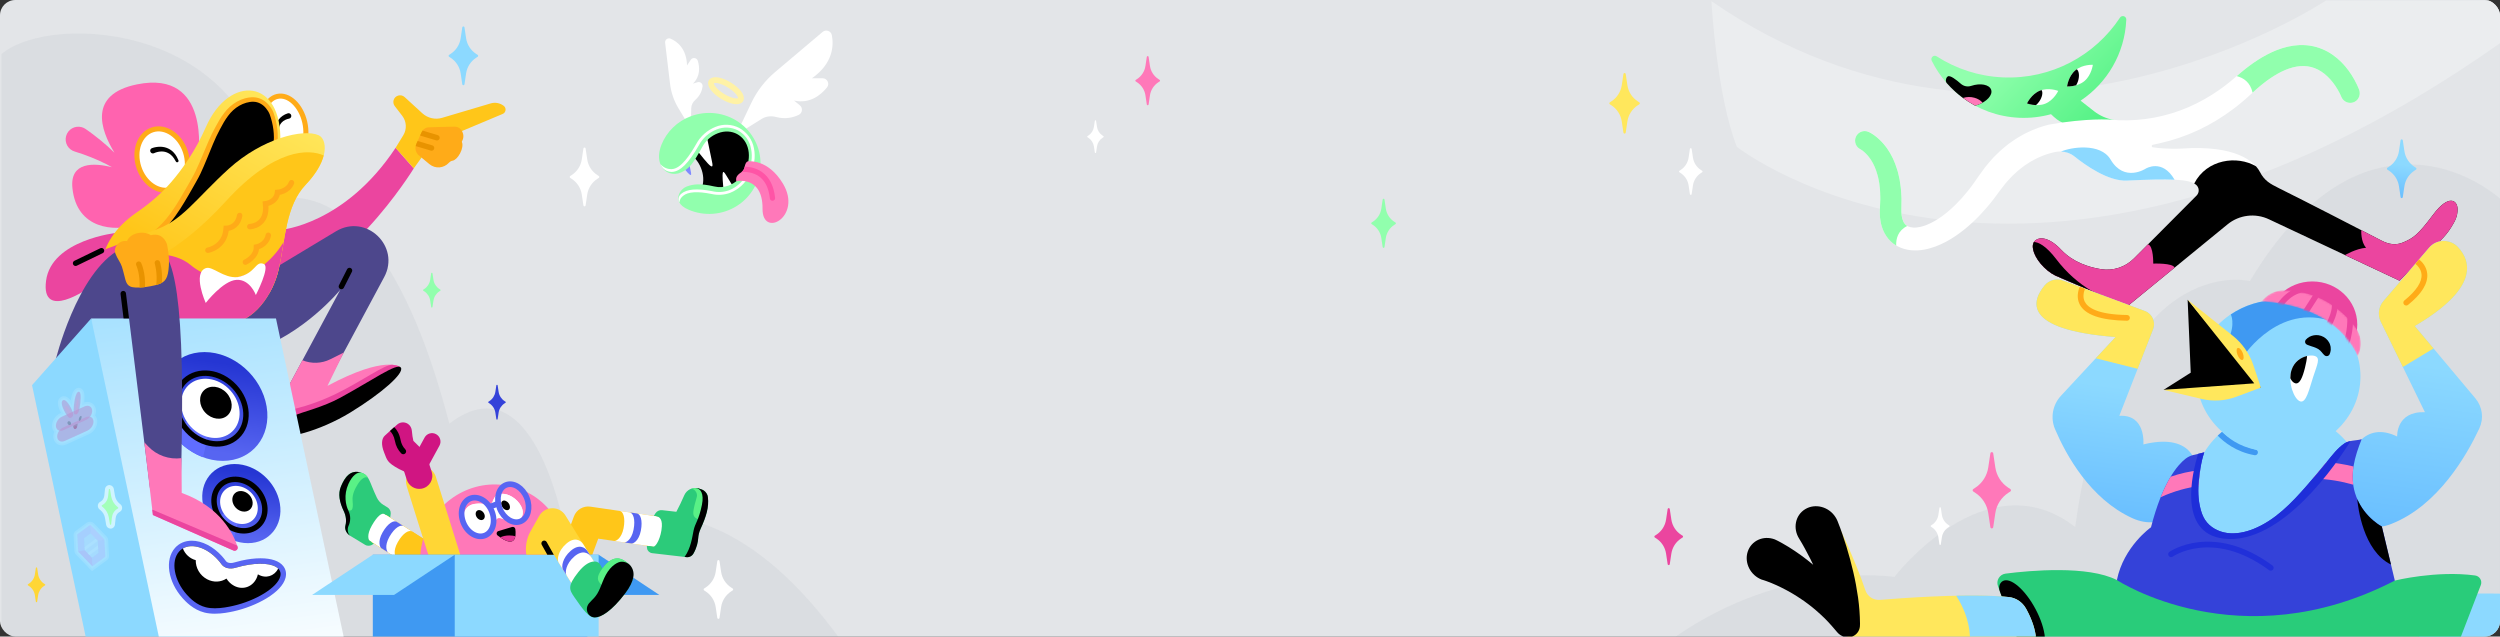 <svg width="1304" height="332" viewBox="0 0 1304 332" fill="none" xmlns="http://www.w3.org/2000/svg">
<rect x="0" y="0" width="1304" height="332" fill="#333333" stroke="none"/>
<g clip-path="url(#clip0_1990_124352)">
<g clip-path="url(#clip1_1990_124352)">
<path d="M1304 0H0V332H1304V0Z" fill="#E3E5E8"/>
<path d="M0.79 332.43H437.47C360.65 227.65 296.05 283.67 296.05 283.67C296.05 283.67 281.03 184.91 234.37 220.99C197.16 77.55 141.15 105.33 141.15 105.33C133.82 12.92 27.63 5.69 0.79 28.16V332.43Z" fill="#747F8D" fill-opacity="0.08"/>
<path d="M1304.45 332.43H873.45C931.52 291.98 988.11 300.92 988.11 300.92C988.11 300.92 1035.77 238.8 1082.43 274.88C1102.5 128.75 1173.54 146.62 1173.54 146.62C1222.17 65.56 1277.61 81.42 1304.45 103.89V332.43Z" fill="#747F8D" fill-opacity="0.08"/>
<path d="M892.68 0.61C892.68 0.61 895.32 49.59 905.95 76.6C905.95 76.6 1058 196.19 1304.54 22.16V0.28H1213.22C1213.21 0.28 1049.86 109.07 892.68 0.61Z" fill="#EBEDEF"/>
<path d="M146.65 119.86C146.65 119.86 179.77 117.22 206.35 77.1L215.83 87.83C215.83 87.83 177.43 150.18 139.96 148.93L146.65 119.86Z" fill="#EB459F"/>
<path d="M60.95 121.43C60.95 121.43 26.78 125.03 24.02 146.47C21.26 167.91 46.38 150.15 46.38 150.15L58.1 138.26L60.95 121.43Z" fill="#EB459F"/>
<path d="M71.5 44C45.9 49.18 52.38 67.71 59.7 79.65C57.44 77.41 55.06 75.31 52.61 73.3C51.35 72.27 50.07 71.26 48.77 70.27L46.8 68.8C46.12 68.31 45.49 67.85 44.71 67.33L44.46 67.16C43.91 66.8 43.3 66.52 42.64 66.34C39.12 65.35 35.47 67.41 34.49 70.92C33.5 74.44 35.56 78.09 39.07 79.07C40.34 79.43 41.83 79.94 43.21 80.42C44.61 80.92 46.02 81.44 47.41 82C50.19 83.11 52.94 84.32 55.59 85.68C56.54 86.17 57.47 86.68 58.4 87.21C49.16 84.93 36.31 84.17 37.78 98.17C40.04 119.79 59.8 120.82 71.11 117.32C71.11 117.32 100.33 97.55 103.42 81.7C103.39 81.68 110.18 36.18 71.5 44Z" fill="#FF63AF"/>
<path d="M89.577 98.779C96.301 96.615 99.513 87.905 96.751 79.326C93.99 70.746 86.3 65.545 79.576 67.709C72.852 69.874 69.64 78.583 72.402 87.163C75.163 95.743 82.853 100.944 89.577 98.779Z" fill="white" stroke="#FFAB18" stroke-width="2.636" stroke-miterlimit="10"/>
<path d="M79.26 77.28C80.04 76.99 80.67 76.84 81.39 76.72C82.09 76.6 82.8 76.55 83.52 76.54C84.95 76.54 86.4 76.83 87.71 77.45C89 78.08 90.19 78.95 91.03 80.07L91.37 80.47L91.65 80.9L92.2 81.77C92.52 82.37 92.78 82.99 93.07 83.59C93.25 83.96 93.09 84.41 92.72 84.58C92.37 84.75 91.96 84.62 91.76 84.29L91.7 84.19C91.39 83.67 91.11 83.13 90.78 82.64L90.24 81.94L89.97 81.59L89.66 81.29C88.88 80.42 87.89 79.85 86.87 79.45C85.84 79.07 84.72 78.94 83.6 79.04C83.04 79.1 82.48 79.18 81.94 79.33C81.41 79.46 80.82 79.68 80.42 79.87L80.37 79.9C79.66 80.24 78.81 79.94 78.47 79.23C78.13 78.52 78.43 77.67 79.14 77.33C79.18 77.31 79.22 77.3 79.26 77.28Z" fill="black"/>
<path d="M151.817 82.135C157.744 80.802 160.946 72.593 158.968 63.8C156.991 55.007 150.583 48.959 144.656 50.291C138.729 51.624 135.527 59.833 137.505 68.627C139.482 77.42 145.89 83.468 151.817 82.135Z" fill="white" stroke="#FFAB18" stroke-width="2.636" stroke-miterlimit="10"/>
<path d="M150.71 61.9C150.12 61.99 149.32 62.26 148.68 62.59C148.02 62.93 147.42 63.36 146.93 63.89C146.43 64.42 146.03 65.04 145.79 65.75C145.51 66.45 145.43 67.23 145.38 68.03V68.1C145.35 68.51 145 68.82 144.59 68.8C144.21 68.78 143.92 68.48 143.89 68.11C143.82 67.18 143.79 66.21 144.03 65.25C144.22 64.29 144.65 63.34 145.24 62.53C145.82 61.71 146.56 61.01 147.38 60.44C148.23 59.88 149.03 59.44 150.11 59.11C150.86 58.88 151.66 59.3 151.89 60.06C152.12 60.81 151.7 61.61 150.94 61.84C150.88 61.86 150.81 61.87 150.75 61.88L150.71 61.9Z" fill="black"/>
<path d="M113.8 157.62L131.51 183.07C158.4 174.59 177.5 151.13 177.5 151.13L146.39 209.12L161.42 217.18L200.39 144.54C209.03 128.44 190.93 111.21 175.27 120.63L113.8 157.62Z" fill="#4D478C"/>
<path d="M208.71 191.41C208.71 191.41 201.02 185.09 170.82 201.26L179.31 183.88L172.28 187.39C167.74 189.66 162.43 189.84 157.74 187.9L142.06 217.13C142.06 217.13 138.41 227.02 149.62 227.63L208.71 191.41Z" fill="#FF78B9"/>
<path d="M204.77 190.27C200.8 189.9 188.83 198.79 175.25 205.42C164.74 210.55 153.03 214.02 146.06 214.53C144.37 214.65 142.87 215.63 142.07 217.12C142.07 217.12 138.42 227.01 149.63 227.62L208.72 191.41C208.71 191.41 207.65 190.54 204.77 190.27Z" fill="#EB459F"/>
<path d="M209.12 191.79C210.9 194.7 199.08 205.17 182.72 215.17C166.36 225.17 147.74 229.52 145.68 226.8C138.42 217.17 160.22 216.77 177.09 207.66C194.05 198.5 207.34 188.88 209.12 191.79Z" fill="black"/>
<path d="M53.82 147.95C53.82 147.95 46.76 127.67 71.36 110.76C77.88 106.28 83.95 101.15 89.14 95.17C95.09 88.3 101.96 78.67 107.39 66.29C119.52 38.6 147.41 40.82 146.2 74.38C146.19 74.38 98.09 152.81 53.82 147.95Z" fill="url(#paint0_linear_1990_124352)"/>
<path d="M142.42 79.99C144.7 74.19 144.15 66.45 141.76 59.48C141.18 57.78 137.89 51.16 130.63 51.96C126.16 52.45 122.06 54.88 119.1 58.27C116.14 61.66 114.12 65.75 112.05 69.75C109.54 74.6 105 87.07 101.99 92.47C89.48 114.82 86.72 118.76 71.24 128.16C71.24 128.14 132.7 104.69 142.42 79.99Z" fill="black"/>
<path d="M141.54 79.64C142.48 77.15 142.87 74.43 142.87 71.71C142.87 68.99 142.5 66.25 141.86 63.59C141.54 62.27 141.13 60.92 140.69 59.68C140.23 58.53 139.52 57.37 138.69 56.4C137.04 54.41 134.72 53.12 132.22 53.07C130.99 53.02 129.67 53.26 128.42 53.6C127.17 53.97 125.95 54.48 124.81 55.14C122.51 56.46 120.57 58.28 118.96 60.45C117.33 62.61 115.99 65.01 114.7 67.49C114.07 68.72 113.39 70.01 112.81 71.22C112.23 72.46 111.67 73.74 111.13 75.03C108.95 80.2 106.96 85.46 104.52 90.65C103.91 91.94 103.19 93.26 102.5 94.46L100.42 98.15C99.02 100.6 97.62 103.06 96.15 105.48C94.69 107.91 93.15 110.32 91.47 112.65C90.64 113.82 89.74 114.95 88.82 116.07L87.36 117.68C86.87 118.21 86.33 118.71 85.82 119.22C81.58 123.25 76.6 126.15 71.56 128.7L71 127.56C77.76 124.88 84.42 121.9 90.97 118.74C97.52 115.56 103.97 112.17 110.22 108.45C116.46 104.73 122.53 100.7 128.09 96.08C130.86 93.76 133.5 91.29 135.85 88.58C138.19 85.86 140.25 82.89 141.54 79.64ZM143.31 80.33C141.88 83.87 139.68 86.96 137.25 89.76C134.79 92.55 132.07 95.06 129.23 97.41C123.53 102.08 117.36 106.1 111.05 109.81C104.72 113.51 98.22 116.87 91.61 120.02C85 123.15 78.31 126.09 71.47 128.74L67.03 130.46L70.91 127.6C75.46 124.27 80.06 121.1 83.9 117.23C87.77 113.4 90.84 108.76 93.73 103.98C95.18 101.59 96.57 99.16 97.96 96.71C99.32 94.26 100.8 91.82 101.96 89.38C104.34 84.37 106.41 79.13 108.65 73.93C109.22 72.63 109.79 71.33 110.42 70.03C111.08 68.7 111.72 67.51 112.39 66.24C113.72 63.73 115.16 61.22 116.96 58.89C120.48 54.2 126.07 50.62 132.32 50.73C133.89 50.8 135.46 51.23 136.85 51.98C138.24 52.73 139.42 53.78 140.39 54.95C141.36 56.14 142.14 57.42 142.71 58.88C143.19 60.31 143.58 61.65 143.91 63.07C144.55 65.89 144.91 68.78 144.88 71.69C144.84 74.62 144.4 77.57 143.31 80.33Z" fill="#FFAB18"/>
<path d="M60.57 141.28C60.57 141.28 60.91 137.86 63.9 132.68C67.37 126.66 73.13 122.4 79.76 120.31C94.94 115.54 101.73 104.03 119.27 88.09C136.81 72.15 158.27 66.98 166.21 70.54C170.48 72.45 172.33 82.79 159.42 96.37C149.1 107.22 148.8 124.7 145.51 139.88C142.47 153.96 132.03 168.24 119.52 168.57H63.93L60.57 141.28Z" fill="url(#paint1_linear_1990_124352)"/>
<path d="M117.82 104.96C91.72 133.56 71.31 140.02 60.65 141.95L60.91 144.03L127.47 157.88L140.6 152.8C142.86 148.77 144.55 144.32 145.5 139.89C148.78 124.71 149.09 107.23 159.41 96.38C164.95 90.55 167.77 85.32 168.85 81.09C161.22 77.63 143.21 77.14 117.82 104.96Z" fill="#FFC619"/>
<path d="M69.24 141.02L41.19 151.42C37.23 152.89 32.83 150.87 31.36 146.91C29.89 142.95 31.91 138.55 35.87 137.08L63.92 126.68L69.24 141.02Z" fill="#EB459F"/>
<path d="M28.76 188.72L70.76 170.05L62.83 129.86C39.86 142.16 28.76 188.72 28.76 188.72Z" fill="#4D478C"/>
<path d="M124.81 144.45C115.89 146.69 106.53 144.13 99.46 138.25C90.07 130.44 75.68 132.97 75.68 132.97L81.18 168.57H119.52C132.04 168.24 142.47 153.96 145.51 139.88C146.47 135.46 147.17 130.85 147.94 126.26C140.91 137.58 132.41 142.55 124.81 144.45Z" fill="#EB459F"/>
<path d="M47.55 166.11L16.71 200.9L44.76 332.43H125.28L47.55 166.11Z" fill="#8CD9FF"/>
<path d="M143.95 166.11H47.55L82.9 332.37H179.31L143.95 166.11Z" fill="url(#paint2_linear_1990_124352)"/>
<path d="M139.07 212.02C141.7 227.7 131.45 240.4 116.19 240.4C100.93 240.4 86.42 227.7 83.8 212.02C81.17 196.34 91.42 183.64 106.68 183.64C121.94 183.64 136.44 196.35 139.07 212.02Z" fill="url(#paint3_linear_1990_124352)"/>
<path d="M88.71 224.51C92.82 230.88 98.97 235.91 105.89 238.49L109.41 223.4L102.19 217.45L88.71 224.51Z" fill="#606DFF"/>
<path d="M123.602 227.631C130.361 221.339 129.784 209.733 122.314 201.71C114.844 193.686 103.309 192.282 96.551 198.574C89.792 204.867 90.369 216.472 97.839 224.496C105.309 232.519 116.844 233.923 123.602 227.631Z" stroke="black" stroke-width="2.843" stroke-miterlimit="10" stroke-linecap="round"/>
<path d="M121.04 225.151C126.695 219.886 126.212 210.175 119.961 203.461C113.711 196.747 104.059 195.572 98.404 200.837C92.749 206.102 93.232 215.812 99.483 222.526C105.734 229.241 115.385 230.415 121.04 225.151Z" fill="white"/>
<path d="M118.718 216.626C121.774 213.781 121.515 208.536 118.139 204.91C114.763 201.284 109.549 200.651 106.494 203.496C103.438 206.341 103.697 211.587 107.073 215.213C110.448 218.838 115.662 219.471 118.718 216.626Z" fill="black"/>
<path d="M145.98 262.67C147.89 274.07 140.44 283.31 129.34 283.31C118.24 283.31 107.69 274.07 105.78 262.67C103.87 251.27 111.32 242.03 122.42 242.03C133.52 242.03 144.07 251.27 145.98 262.67Z" fill="url(#paint4_linear_1990_124352)"/>
<path d="M109.35 271.75C112.34 276.39 116.81 280.04 121.85 281.92L124.41 270.95L119.15 266.62L109.35 271.75Z" fill="#606DFF"/>
<path d="M134.735 274.021C139.65 269.445 139.23 261.003 133.795 255.166C128.361 249.329 119.971 248.307 115.056 252.883C110.141 257.459 110.562 265.901 115.996 271.738C121.43 277.575 129.82 278.597 134.735 274.021Z" stroke="black" stroke-width="2.843" stroke-miterlimit="10" stroke-linecap="round"/>
<path d="M131.918 271.201C135.56 267.81 135.251 261.558 131.228 257.237C127.205 252.916 120.992 252.162 117.35 255.552C113.708 258.943 114.016 265.195 118.039 269.516C122.062 273.837 128.276 274.591 131.918 271.201Z" fill="white"/>
<path d="M130.423 265.719C132.388 263.89 132.217 260.513 130.042 258.177C127.867 255.841 124.511 255.429 122.546 257.258C120.582 259.087 120.753 262.464 122.928 264.8C125.103 267.137 128.459 267.548 130.423 265.719Z" fill="black"/>
<path d="M112.07 318.69C110.22 318.69 108.53 318.5 107.05 318.14C101.45 316.76 97.63 312.53 96.37 311.13C89.1 303.07 87.34 292.34 92.37 286.71C94.28 284.57 96.94 283.44 100.06 283.44C104.95 283.44 110.43 286.28 114.72 291.03C115.43 291.82 116.11 292.66 116.73 293.53C117.43 294.5 118.79 295.08 120.38 295.08C121.05 295.08 121.74 294.98 122.42 294.78C123.7 294.4 125 294.06 126.27 293.78C129.71 293.01 132.95 292.62 135.88 292.62C141.04 292.62 144.86 293.88 146.64 296.16C147.7 297.52 148.02 299.19 147.57 300.99C145.98 307.33 134.6 314.56 121.66 317.46C119.28 317.99 115.7 318.69 112.07 318.69Z" fill="black"/>
<path d="M100.06 284.87C104.39 284.87 109.49 287.36 113.67 291.99C114.36 292.76 115 293.55 115.58 294.36C116.57 295.74 118.37 296.51 120.39 296.51C121.18 296.51 122.01 296.39 122.83 296.15C124.06 295.78 125.32 295.45 126.59 295.17C130.01 294.4 133.16 294.04 135.89 294.04C142.97 294.04 147.24 296.47 146.2 300.64C144.75 306.41 133.63 313.32 121.36 316.07C119.15 316.56 115.64 317.28 112.08 317.28C110.49 317.28 108.89 317.14 107.4 316.77C102.57 315.58 99.18 312.12 97.44 310.19C90.75 302.78 88.96 292.69 93.44 287.67C95.11 285.78 97.45 284.87 100.06 284.87ZM100.06 282.03C96.52 282.03 93.5 283.32 91.31 285.77C85.8 291.94 87.56 303.5 95.32 312.09C96.65 313.56 100.69 318.04 106.71 319.52C108.31 319.91 110.11 320.11 112.07 320.11C115.85 320.11 119.53 319.38 121.97 318.84C133.57 316.24 146.97 309.22 148.95 301.33C149.51 299.09 149.1 297 147.76 295.28C145.68 292.61 141.57 291.2 135.88 291.2C132.85 291.2 129.51 291.6 125.96 292.4C124.65 292.69 123.32 293.04 122.01 293.43C121.46 293.59 120.92 293.67 120.38 293.67C119.27 293.67 118.31 293.3 117.88 292.71C117.23 291.8 116.52 290.92 115.77 290.09C111.22 285.04 105.34 282.03 100.06 282.03Z" fill="#5865F2"/>
<path d="M145.12 296.59C142.4 293.9 135.39 293.2 126.58 295.17C125.31 295.45 124.06 295.78 122.82 296.15C119.9 297.02 116.96 296.29 115.57 294.37C114.99 293.56 114.35 292.76 113.66 292C107.84 285.55 100.22 283.25 95.39 286.07C96.49 289 98.98 291.36 102.1 292.18C102.01 296.15 104.21 300.12 108.01 302.13C111.43 303.94 115.26 303.67 118.12 301.79C119.1 303.35 120.44 304.67 122.08 305.54C126.82 308.08 132.21 305.99 134.13 300.87C134.29 300.44 134.41 300.01 134.52 299.57C134.55 299.59 134.58 299.61 134.6 299.62C138.6 301.97 143.03 300.58 145.12 296.59Z" fill="white"/>
<path d="M108.44 130.52C108.44 130.52 117.34 129.03 117.99 119.15C117.99 119.15 123.87 119.14 125.01 112.39" stroke="#FFAB18" stroke-width="2.843" stroke-miterlimit="10" stroke-linecap="round"/>
<path d="M80.23 127.98C73.79 125.93 67.99 126.92 62.83 129.85L75.27 230.71L78.21 254.54L94.08 258.15C94.31 251.41 94.49 245.02 94.63 238.97C94.65 238.28 94.66 237.59 94.68 236.91C96.81 140.72 88.31 130.56 80.23 127.98Z" fill="#4D478C"/>
<path d="M75.27 230.71L79.75 268.63L121.74 287.13C122.99 287.68 124.32 286.51 123.91 285.2C121.89 278.79 115.21 264.46 94.79 257.11L94.68 238.96C88.22 239.83 81.73 237.54 77.25 232.8L75.27 230.71Z" fill="#FF78B9"/>
<path d="M123.91 285.21C123.85 285.02 123.78 284.81 123.71 284.6C110.34 278.89 86.79 268.92 79.42 265.8L79.76 268.64L121.74 287.14C122.99 287.68 124.32 286.51 123.91 285.21Z" fill="#EB459F"/>
<path d="M130.28 118.2C130.28 118.2 139.82 118.02 138.52 106.31C138.52 106.31 144.17 105.61 144.75 100.37C144.75 100.37 150.27 100.03 152.05 95.29" stroke="#FFAB18" stroke-width="2.843" stroke-miterlimit="10" stroke-linecap="round"/>
<path d="M128 136.73C128 136.73 133.79 134.1 133.77 128.88C133.77 128.88 138.96 127.92 139.95 122.72" stroke="#FFAB18" stroke-width="2.843" stroke-miterlimit="10" stroke-linecap="round"/>
<path d="M137.62 137.69C133.08 135.76 133.55 142.76 123.88 144.54C116.56 145.25 110.87 138.61 107.36 139.86C100.27 142.4 107.31 158.02 107.31 158.02C107.31 158.02 116.25 146.41 123.33 145.97C130.41 145.53 133.45 153.88 133.45 153.88C133.45 153.88 141.07 139.16 137.62 137.69Z" fill="white"/>
<path d="M39.43 137.31L52.93 130.77" stroke="black" stroke-width="2.843" stroke-miterlimit="10" stroke-linecap="round"/>
<path d="M211.05 50.63L220.28 59.08C223.07 61.63 226.99 62.54 230.61 61.46L255.93 53.94C258.28 53.24 260.81 53.71 262.75 55.21C264.25 56.36 263.94 58.7 262.2 59.43L237.75 69.69L224.06 76.37L215.82 87.83L206.34 77.1L210.35 70.56C212.29 67.39 212.08 63.36 209.81 60.41L205.9 55.34C205.23 54.47 205.01 53.34 205.29 52.28C205.99 49.77 209.12 48.86 211.05 50.63Z" fill="#FFC619"/>
<path d="M240.97 73.7C242.92 70.37 240.71 66 237.11 66.07C232.39 66.15 226.8 66.27 223.55 66.42C221.96 66.49 220.53 67.52 219.83 69.09L217.15 75.09C216.24 77.13 216.76 79.6 218.4 80.99C219.96 82.31 222 84 223.97 85.61C227.13 88.2 231.43 87.78 234.14 84.91C234.66 84.36 235.31 83.93 236.02 83.83C237.25 83.65 238.84 82.18 239.98 80C241.17 77.74 241.51 75.41 240.95 74.18C240.89 74.02 240.89 73.84 240.97 73.7Z" fill="#FFAB18"/>
<path d="M228.32 70.48L220.41 68.12C220.19 68.41 219.99 68.73 219.83 69.09L219.11 70.7L227.51 73.21C227.65 73.25 227.78 73.27 227.92 73.27C228.53 73.27 229.1 72.87 229.28 72.25C229.5 71.5 229.07 70.71 228.32 70.48Z" fill="#E89300"/>
<path d="M225.51 75.83L217.84 73.54L217.15 75.09C216.99 75.45 216.89 75.83 216.81 76.2L224.69 78.55C224.83 78.59 224.96 78.61 225.1 78.61C225.71 78.61 226.28 78.21 226.46 77.59C226.69 76.85 226.26 76.06 225.51 75.83Z" fill="#E89300"/>
<path d="M87.17 127.7C87.09 127.24 85.62 122.54 81.11 122.41C80.23 122.38 79.39 122.45 78.62 122.68C77.13 121.61 74.89 121.11 72.5 121.46C69.4 121.92 66.97 123.69 66.26 125.76C65 125.51 63.59 125.74 62.36 126.54C60.11 127.99 59.3 130.72 60.42 132.77C61.14 134.77 62.93 137.02 63.57 139.05C65.48 145.07 65.2 148.22 67.99 149.45C69.38 150.07 71.93 150.12 74.64 149.86C77.35 149.6 80.22 149.03 82.26 148.42C86.33 147.19 87.69 145.1 88.08 138.6C88.35 133.8 87.62 130.16 87.17 127.7Z" fill="#FFAB18"/>
<path d="M72.77 149.99C73.38 149.97 74 149.92 74.64 149.86C74.97 149.83 75.3 149.79 75.63 149.75C76 142.11 73.74 137.38 73.63 137.15C73.28 136.44 72.43 136.16 71.73 136.5C71.03 136.85 70.73 137.7 71.08 138.4C71.09 138.46 73.19 142.84 72.77 149.99Z" fill="#E89300"/>
<path d="M82.25 148.42C83.11 148.16 83.83 147.86 84.47 147.49C84.89 141.26 83.51 136.89 83.44 136.65C83.2 135.9 82.4 135.5 81.65 135.74C80.9 135.98 80.49 136.78 80.73 137.53C80.75 137.59 82.2 142.24 81.51 148.63C81.77 148.56 82.01 148.49 82.25 148.42Z" fill="#E89300"/>
<path d="M178.07 149.44L182.3 141.1" stroke="black" stroke-width="2.843" stroke-miterlimit="10" stroke-linecap="round"/>
<g opacity="0.5">
<g opacity="0.5">
<path opacity="0.5" d="M40.37 288.63C40.02 288.27 39.82 287.82 39.79 287.36L39.35 279.13C39.32 278.58 39.55 278.08 39.98 277.76L45.82 273.45C46.11 273.24 46.46 273.12 46.84 273.12C47.42 273.12 47.99 273.37 48.41 273.81L54.84 280.51C55.19 280.87 55.39 281.32 55.41 281.78L55.84 289.99C55.87 290.54 55.64 291.04 55.21 291.36L48.05 296.64L40.37 288.63Z" fill="white"/>
<path opacity="0.5" d="M46.86 274.09C47.16 274.09 47.49 274.23 47.73 274.49L54.16 281.19C54.34 281.38 54.45 281.61 54.47 281.84L54.9 290.05C54.91 290.27 54.82 290.47 54.66 290.59L48.19 295.36L41.07 287.96C40.89 287.77 40.77 287.53 40.76 287.31L40.32 279.08C40.31 278.86 40.4 278.66 40.56 278.54L46.4 274.23C46.54 274.13 46.69 274.09 46.86 274.09ZM46.86 272.15C46.27 272.15 45.72 272.33 45.26 272.66L39.42 276.97C38.73 277.48 38.35 278.3 38.39 279.17L38.83 287.4C38.87 288.09 39.17 288.76 39.68 289.29L46.8 296.69L47.98 297.92L49.35 296.91L55.82 292.14C56.51 291.63 56.89 290.81 56.85 289.94L56.42 281.73C56.38 281.04 56.08 280.37 55.58 279.84L49.15 273.14C48.53 272.51 47.7 272.15 46.86 272.15Z" fill="white"/>
</g>
<g opacity="0.5">
<path opacity="0.5" d="M47.04 273.76L40.31 278.73L40.78 287.66L48.19 295.36L54.92 290.39L54.45 281.49L47.04 273.76ZM51.31 288.4L47.94 290.88L44.24 287.02L43.91 280.73L47.28 278.25L50.98 282.11L51.31 288.4Z" fill="#FA6EF6"/>
<path opacity="0.5" d="M47.04 273.76L47.28 278.24L50.98 282.1L54.45 281.48L47.04 273.76Z" fill="#FFADFB"/>
<path opacity="0.5" d="M44.24 287.01L40.77 287.65L48.18 295.35L47.94 290.87L44.24 287.01Z" fill="#E655D4"/>
<path opacity="0.5" d="M43.91 280.72L44.24 287.01L47.94 290.87L51.31 288.39L50.98 282.1L47.28 278.24L43.91 280.72Z" fill="#FFCFF9"/>
<path opacity="0.5" d="M50.98 282.1V282.13L44.27 287.05L44.24 287.04L44.15 285.33L49.96 281.05L50.98 282.1Z" fill="white"/>
<path opacity="0.5" d="M51.11 284.48L51.2 286.22L46.69 289.57L45.67 288.49L51.11 284.48Z" fill="white"/>
</g>
</g>
<g opacity="0.5">
<g opacity="0.5">
<path opacity="0.5" d="M32.3 231.32C30.46 231.32 29.08 230.06 28.86 228.18C28.74 227.15 28.97 226.04 29.51 225C28.78 224.45 28.31 223.59 28.19 222.56C27.91 220.18 29.53 217.49 31.89 216.42L33.2 215.83C33.13 215.71 33.06 215.58 32.98 215.44C30.96 211.74 30.66 209.27 32.07 208.11C32.42 207.82 32.85 207.67 33.3 207.67C34.62 207.67 36 208.98 37.52 211.67C37.54 211.49 37.56 211.3 37.58 211.11C38.31 204.6 39.74 203.56 40.75 203.36C40.86 203.34 40.97 203.33 41.08 203.33C41.53 203.33 41.95 203.52 42.27 203.88C42.78 204.45 43.4 205.78 42.85 210.67C42.82 210.97 42.78 211.25 42.75 211.52L43.68 211.1C44.32 210.81 44.97 210.66 45.6 210.66C47.44 210.66 48.82 211.92 49.04 213.8C49.16 214.83 48.93 215.94 48.39 216.98C49.12 217.53 49.59 218.39 49.71 219.42C49.99 221.79 48.37 224.49 46.01 225.56L34.23 230.9C33.58 231.17 32.93 231.32 32.3 231.32Z" fill="white"/>
<path opacity="0.5" d="M41.09 204.31C41.92 204.31 42.37 206.07 41.86 210.53C41.74 211.61 41.6 212.48 41.45 213.18L44.09 211.98C44.61 211.74 45.13 211.63 45.6 211.63C46.89 211.63 47.88 212.47 48.05 213.88C48.19 215.03 47.75 216.3 46.96 217.33C47.9 217.58 48.58 218.34 48.72 219.49C48.95 221.43 47.55 223.72 45.6 224.6L33.82 229.94C33.3 230.18 32.78 230.29 32.31 230.29C31.02 230.29 30.03 229.45 29.86 228.04C29.72 226.89 30.16 225.62 30.95 224.59C30.01 224.34 29.33 223.58 29.19 222.43C28.96 220.49 30.36 218.2 32.31 217.32L34.65 216.26C34.41 215.89 34.15 215.46 33.87 214.95C31.98 211.47 31.89 209.54 32.72 208.87C32.89 208.73 33.09 208.65 33.31 208.65C34.15 208.65 35.36 209.74 36.86 212.5C37.37 213.43 37.7 214.18 37.91 214.79L38.42 214.56C38.37 213.82 38.41 212.75 38.59 211.21C39.12 206.52 40.06 204.51 40.97 204.32C41 204.32 41.04 204.31 41.09 204.31ZM41.09 202.31C40.91 202.31 40.73 202.33 40.55 202.37C38.72 202.75 37.56 204.78 36.88 208.88C35.69 207.38 34.52 206.67 33.3 206.67C32.62 206.67 31.97 206.9 31.44 207.34C29.68 208.78 29.81 211.48 31.81 215.37L31.48 215.52C28.75 216.76 26.87 219.91 27.2 222.69C27.32 223.69 27.71 224.56 28.31 225.24C27.91 226.25 27.75 227.31 27.87 228.3C28.15 230.67 29.98 232.32 32.31 232.32C33.08 232.32 33.87 232.14 34.64 231.79L46.42 226.45C49.15 225.21 51.03 222.06 50.7 219.28C50.58 218.28 50.19 217.41 49.59 216.73C49.99 215.72 50.15 214.66 50.03 213.67C49.75 211.31 47.92 209.65 45.59 209.65C45.04 209.65 44.48 209.74 43.93 209.92C44.35 205.4 43.71 203.98 43.01 203.21C42.51 202.63 41.82 202.31 41.09 202.31Z" fill="white"/>
</g>
<path opacity="0.5" d="M41.86 210.54C41.33 215.23 40.54 215.91 39.63 216.1C38.72 216.29 38.05 215.91 38.58 211.22C39.11 206.53 40.05 204.52 40.96 204.33C41.86 204.14 42.39 205.85 41.86 210.54Z" fill="#E9459D"/>
<path opacity="0.5" d="M40.82 212.42C40.51 215.63 40.17 216.06 39.79 216.15C39.41 216.24 39.14 215.94 39.45 212.74C39.76 209.54 40.19 208.19 40.57 208.11C40.95 208.03 41.13 209.21 40.82 212.42Z" fill="#FF78B7"/>
<path opacity="0.5" d="M33.86 214.96C35.75 218.44 36.64 218.29 37.46 217.61C38.28 216.93 38.74 215.99 36.84 212.51C34.95 209.03 33.53 208.2 32.7 208.88C31.89 209.56 31.97 211.48 33.86 214.96Z" fill="#E9459D"/>
<path opacity="0.5" d="M34.94 215.07C35.99 217 36.44 216.95 36.84 216.61C37.24 216.28 37.45 215.79 36.4 213.86C35.35 211.93 34.61 211.44 34.2 211.77C33.81 212.11 33.9 213.14 34.94 215.07Z" fill="#FF78B7"/>
<path opacity="0.5" d="M44.93 219.01L33.15 224.35C31.19 225.24 29.42 224.38 29.19 222.45C28.96 220.51 30.36 218.22 32.31 217.34L44.09 212C46.05 211.11 47.82 211.97 48.05 213.9C48.28 215.83 46.88 218.12 44.93 219.01Z" fill="#E9459D"/>
<path opacity="0.5" d="M45.6 224.63L33.82 229.97C31.86 230.86 30.09 230 29.86 228.07C29.63 226.13 31.03 223.84 32.98 222.96L44.76 217.62C46.72 216.73 48.49 217.59 48.72 219.52C48.95 221.45 47.55 223.74 45.6 224.63Z" fill="#E9459D"/>
<path opacity="0.5" d="M42.359 218.438C42.652 217.728 42.645 217.052 42.344 216.928C42.043 216.803 41.561 217.278 41.268 217.987C40.975 218.697 40.982 219.373 41.283 219.497C41.584 219.622 42.066 219.147 42.359 218.438Z" fill="#1C1927"/>
<path opacity="0.5" d="M36.682 221.623C37.094 221.366 37.174 220.751 36.861 220.25C36.547 219.749 35.959 219.551 35.547 219.809C35.135 220.066 35.055 220.681 35.368 221.183C35.681 221.684 36.27 221.881 36.682 221.623Z" fill="#1C1927"/>
<path opacity="0.5" d="M40.52 221.01C39.36 221.33 38.06 222.2 38.06 222.2C38.35 223.28 38.73 223.93 39.26 223.79C39.82 223.64 40.43 222.89 40.52 221.01Z" fill="#850035"/>
<path opacity="0.5" d="M39.26 223.8C39.6 223.71 39.96 223.39 40.21 222.74C40.02 222.27 39.68 222.01 39.27 222.13C38.92 222.23 38.59 222.57 38.35 223.04C38.59 223.6 38.89 223.9 39.26 223.8Z" fill="#B8004A"/>
</g>
<path d="M57.64 274.73L57.54 274.72C56.94 274.65 56.45 274.17 56.35 273.55L55.76 270.01C55.45 268.17 54.44 266.44 52.99 265.27L52.56 264.93C52.24 264.67 52.04 264.28 52.03 263.87C52.01 263.36 52.26 262.91 52.66 262.68L53.07 262.44C54.37 261.68 55.21 260.28 55.4 258.59L55.77 255.17C55.84 254.51 56.39 254.02 57.04 254.02H57.1L57.2 254.03C57.8 254.1 58.29 254.58 58.39 255.2L58.98 258.74C59.29 260.58 60.3 262.31 61.75 263.48L62.18 263.82C62.51 264.08 62.7 264.47 62.71 264.88C62.73 265.39 62.48 265.84 62.08 266.07L61.67 266.31C60.37 267.07 59.53 268.47 59.34 270.16L58.97 273.58C58.9 274.24 58.35 274.73 57.7 274.73H57.64Z" fill="#A3FFBA"/>
<path d="M57.04 255.02C57.05 255.02 57.06 255.02 57.08 255.02C57.24 255.04 57.38 255.18 57.41 255.36L58 258.9C58.35 260.98 59.49 262.93 61.13 264.25L61.56 264.59C61.65 264.67 61.71 264.78 61.72 264.9V264.92C61.72 265.04 61.67 265.14 61.58 265.2L61.17 265.44C59.6 266.36 58.57 268.04 58.35 270.05L57.98 273.47C57.96 273.63 57.85 273.73 57.71 273.73C57.7 273.73 57.69 273.73 57.67 273.73C57.51 273.71 57.37 273.57 57.34 273.39L56.75 269.85C56.4 267.77 55.26 265.82 53.62 264.5L53.19 264.16C53.1 264.08 53.04 263.97 53.03 263.85V263.83C53.03 263.71 53.08 263.61 53.17 263.55L53.58 263.31C55.15 262.39 56.18 260.71 56.4 258.7L56.77 255.28C56.78 255.12 56.89 255.02 57.04 255.02ZM57.04 253.02C55.88 253.02 54.91 253.9 54.78 255.06L54.41 258.48C54.26 259.85 53.59 260.98 52.57 261.58L52.16 261.82C51.44 262.24 51 263.03 51.03 263.89C51.05 264.62 51.38 265.28 51.93 265.72L52.36 266.06C53.62 267.08 54.5 268.58 54.77 270.18L55.36 273.72C55.53 274.76 56.38 275.58 57.41 275.71L57.53 275.73H57.69C58.85 275.73 59.82 274.85 59.95 273.69L60.32 270.27C60.47 268.9 61.14 267.77 62.16 267.17L62.57 266.93C63.29 266.51 63.73 265.72 63.7 264.86C63.68 264.13 63.35 263.47 62.8 263.03L62.37 262.69C61.11 261.67 60.23 260.17 59.96 258.57L59.37 255.03C59.2 253.99 58.35 253.17 57.32 253.04L57.2 253.02H57.04Z" fill="#CFF4FF"/>
<path d="M65.7 152.98C65.6 152.2 64.9 151.64 64.12 151.74C63.34 151.84 62.79 152.54 62.88 153.32L64.45 166.09H67.31L65.7 152.98Z" fill="black"/>
<path d="M369.26 259.45C369.06 257.64 367.84 256.1 366.16 255.42C365.57 255.18 364.92 254.95 364.25 254.76C361.29 253.94 358.18 255.48 356.94 258.28C355.72 261.04 354.01 264.75 352.78 266.95L345.32 266.1C343.97 265.95 342.65 266.57 341.9 267.7C337.7 274.05 336.81 281.9 337.51 286.05C337.73 287.37 338.82 288.37 340.15 288.53L358.02 290.61C359.52 290.79 360.97 290.03 361.72 288.71C363.52 285.55 364.06 282.66 364.18 280.78C364.29 279.13 364.67 277.5 365.36 275.99C368.48 269.18 369.81 264.52 369.26 259.45Z" fill="#2CCB7A"/>
<path d="M366.16 255.42C365.57 255.18 364.92 254.95 364.25 254.76C362.8 254.36 361.31 254.52 360.02 255.13C361.72 254.25 364.06 256.95 363.48 259.08C362.9 261.22 361.49 265.75 361.62 267.86C361.75 269.97 363.53 270.79 364.91 270.86C365.81 270.91 367.93 264.42 369.29 259.88C369.28 259.74 369.27 259.59 369.25 259.45C369.06 257.64 367.84 256.11 366.16 255.42Z" fill="#59F186"/>
<path d="M358.01 290.61C359.51 290.79 360.96 290.03 361.71 288.71C363.51 285.55 364.05 282.66 364.17 280.78C364.28 279.13 364.66 277.5 365.35 275.99C368.48 269.18 369.8 264.52 369.25 259.45C369.05 257.64 367.85 256.05 366.17 255.36C365.58 255.12 364.93 254.89 364.26 254.7C363.77 254.56 363.25 254.55 362.76 254.54C365.48 254.68 367.29 257.54 366.13 263.3C364.46 271.58 362.58 272.73 361.76 276.77C361.02 280.37 360.36 285.89 357.08 290.49L358.01 290.61Z" fill="black"/>
<path d="M355.47 280.94C355.66 280.43 355.8 279.89 355.88 279.32C356.52 274.97 353.5 270.92 349.15 270.29L307.96 264.27C304.24 263.73 300.64 265.86 299.34 269.39L293.94 283.99C292.41 288.12 294.52 292.7 298.65 294.22C302.78 295.75 307.36 293.64 308.88 289.51L312.04 280.96L346.85 286.04C350.64 286.6 354.2 284.39 355.47 280.94Z" fill="#FFC619"/>
<path d="M325.25 275.52C326.34 269.97 324.98 266.69 323.24 266.5L349.16 270.29C353.51 270.93 356.53 274.97 355.89 279.32C355.81 279.88 355.67 280.42 355.48 280.94C354.2 284.39 350.65 286.6 346.86 286.05L320.42 282.19C321.12 282.29 324.15 281.08 325.25 275.52Z" fill="white"/>
<path d="M330.46 276.28C331.55 270.73 330.19 267.52 328.45 267.26L332.25 267.81C333.99 268.08 335.35 271.28 334.26 276.83C333.17 282.39 330.13 283.6 329.42 283.49L325.62 282.94C326.33 283.05 329.37 281.85 330.46 276.28Z" fill="#5765F1"/>
<path d="M342.27 269.28C343.25 269.42 345.48 270.01 345.23 274.49C344.9 280.31 342.17 285.36 340.68 285.14L338.58 284.83L338.3 285.91L350.9 287.74L357.94 281.74L356.75 272.41L352.14 268.38L343.96 267.75L342.27 269.28Z" fill="#2CCB7A"/>
<path d="M194.39 283.95C193.24 284.82 191.68 284.93 190.44 284.18L182.7 279.49C180.8 278.34 179.71 276.23 180.13 274.32C180.15 274.23 180.17 274.13 180.2 274.04C180.79 271.65 180.48 269.03 179.32 266.62C177.04 261.89 176.25 257.57 177.83 253.79C179.95 248.74 182.73 245.02 188.1 246.45C192.75 247.69 192.49 251.06 196.55 259.54C197.32 261.14 198.54 262.49 200.06 263.4L202.09 264.63C203.2 265.31 203.87 266.54 203.8 267.85C203.49 273.47 200.09 279.63 194.39 283.95Z" fill="#2CCB7A"/>
<path d="M192.35 249.9C191.38 248.07 190.28 247.01 188.1 246.43C182.9 245.05 180.12 248.5 178.03 253.31C178.07 258.23 178.57 264.22 180.72 265.59C184.51 268 184.13 263.67 183.91 261.12C183.62 257.76 185.15 254.97 186.73 252.37C188.29 249.8 191.13 247.61 192.35 249.9Z" fill="#59F186"/>
<path d="M181.85 274.15C182.84 272.06 183.07 269.14 181.72 266.35C180.36 263.56 179.14 258.23 181.74 252.43C183.73 248 186.47 245.99 188.55 246.56C182.68 244.6 179.74 249.22 177.83 253.77C176.25 257.55 177.04 261.87 179.32 266.6C180.48 269.01 180.79 271.63 180.2 274.02C180.18 274.11 180.15 274.21 180.13 274.3C179.71 276.22 180.8 278.32 182.7 279.47C181.52 278.55 180.86 276.24 181.85 274.15Z" fill="black"/>
<path d="M190.05 267.81C192.63 265.74 196.34 265.43 199.29 267.31L222.81 282.23C224.98 283.61 226.35 285.95 226.49 288.52C226.63 291.09 225.52 293.57 223.51 295.17L216.54 300.74C213.11 303.49 208.09 302.93 205.35 299.5C203.06 296.64 204.05 294.6 205.31 290L190.75 280.76C187.04 278.4 185.94 273.48 188.29 269.77C188.79 269 189.39 268.35 190.05 267.81Z" fill="#FFC619"/>
<path d="M190.05 267.81C192.63 265.74 196.34 265.43 199.29 267.31L222.81 282.23C224.98 283.61 226.35 285.95 226.49 288.52C226.63 291.09 225.52 293.57 223.51 295.17L216.54 300.74C213.11 303.49 208.09 302.93 205.35 299.5C203.06 296.64 204.05 294.6 205.31 290L190.75 280.76C187.04 278.4 185.94 273.48 188.29 269.77C188.79 269 189.39 268.35 190.05 267.81Z" fill="#FFC619"/>
<path d="M204.76 291.98L210.23 295.45C210.69 295.74 211.3 295.6 211.59 295.15C211.88 294.69 211.75 294.08 211.29 293.79L205.32 290C205.12 290.72 204.94 291.37 204.76 291.98Z" fill="black"/>
<path d="M190.76 280.76L206.82 290.96C206.21 290.58 204.7 287.68 207.5 282.75C210.3 277.82 213.43 276.28 214.92 277.23L199.3 267.31C196.35 265.44 192.64 265.75 190.06 267.81C189.39 268.35 188.8 269 188.31 269.76C185.95 273.48 187.05 278.4 190.76 280.76Z" fill="white"/>
<path d="M198.87 285.91L202.45 288.18C201.84 287.8 200.33 284.9 203.13 279.97C205.93 275.04 209.06 273.5 210.55 274.45L206.97 272.18C205.48 271.24 202.35 272.78 199.55 277.7C196.75 282.63 198.27 285.52 198.87 285.91Z" fill="#5765F1"/>
<path d="M192.82 282.07C192.22 281.69 191.14 279.07 193.94 274.15C196.74 269.22 199.16 267.24 200.65 268.18L201.35 268.62L201.98 267.51L194.64 263.36L185.95 267.34L184.44 276.63L186.36 280.17L192.06 283.68L193.78 282.69L192.82 282.07Z" fill="#2CCB7A"/>
<path d="M292.1 274.91C300.85 294.93 291.19 319.01 269.82 327.07C248.45 335.14 226.15 323.13 220.47 301.95C215.24 282.44 226.21 262.08 244.62 255.13C263.03 248.18 284.04 256.47 292.1 274.91Z" fill="#FF78B8"/>
<path d="M271.03 262.77C268.4 259.03 263.6 256.81 260.31 257.8C260.17 257.84 260.04 257.9 259.91 257.95L259.9 257.94C258.4 258.5 257.64 259.68 256.77 261.83C256.36 262.85 255.26 263.45 254.32 263.17C252.17 262.52 248.96 262.12 245.92 263.27C242.24 264.66 240.64 269.17 242.34 273.35C244.04 277.53 248.4 279.79 252.07 278.41C252.27 278.33 252.48 278.24 252.68 278.14C252.72 278.12 252.77 278.09 252.81 278.07C254.97 276.93 257.02 274.46 258.78 271.21C259.18 270.46 260.09 270.03 260.81 270.26C265.36 271.75 268.48 271.84 269.82 271.34C273.13 270.35 273.66 266.51 271.03 262.77Z" fill="white"/>
<path d="M252.66 278.174C256.166 276.419 257.369 271.721 255.346 267.681C253.324 263.641 248.842 261.789 245.335 263.545C241.829 265.3 240.626 269.998 242.649 274.038C244.671 278.078 249.153 279.93 252.66 278.174Z" fill="white"/>
<path d="M271.829 270.039C273.788 267.625 272.351 263.213 268.619 260.186C264.888 257.159 260.275 256.663 258.316 259.077C256.357 261.492 257.794 265.904 261.525 268.931C265.257 271.958 269.87 272.454 271.829 270.039Z" fill="white"/>
<path d="M252.083 270.96C253.053 270.285 253.122 268.708 252.239 267.439C251.355 266.17 249.852 265.689 248.882 266.365C247.912 267.04 247.843 268.616 248.726 269.885C249.61 271.154 251.113 271.636 252.083 270.96Z" fill="black"/>
<path d="M265.412 265.826C266.257 265.186 266.185 263.668 265.251 262.435C264.317 261.203 262.875 260.723 262.03 261.363C261.185 262.004 261.257 263.522 262.191 264.755C263.125 265.987 264.567 266.467 265.412 265.826Z" fill="black"/>
<path d="M271.543 271.949C275.425 270.382 276.858 264.865 274.744 259.626C272.63 254.387 267.769 251.41 263.887 252.976C260.005 254.543 258.572 260.06 260.686 265.299C262.8 270.538 267.661 273.515 271.543 271.949Z" stroke="#5865F2" stroke-width="2.951" stroke-miterlimit="10"/>
<path d="M253.009 279.303C257.096 277.653 258.667 271.999 256.518 266.673C254.368 261.346 249.313 258.366 245.226 260.015C241.139 261.664 239.569 267.319 241.718 272.645C243.867 277.971 248.923 280.952 253.009 279.303Z" stroke="#5865F2" stroke-width="2.951" stroke-miterlimit="10"/>
<path d="M255.64 264.26L259.98 262.63" stroke="#5865F2" stroke-width="2.951" stroke-miterlimit="10"/>
<path d="M260 276.99L267.1 274.87C267.89 274.64 268.69 275.17 268.8 275.98C269.23 279.39 269.24 286.72 259.57 279.31C258.71 278.66 258.96 277.3 260 276.99Z" fill="black"/>
<path d="M265.69 279.29C263.8 279.29 262.1 279.68 260.93 280.3C266.56 284.16 268.36 282.29 268.81 279.67C267.88 279.43 266.82 279.29 265.69 279.29Z" fill="#E53794"/>
<path d="M224.87 293.72C223.66 290.41 215.92 265.72 212.12 253.55C210.92 249.7 212.77 245.56 216.44 243.89C220.79 241.92 225.89 244.17 227.35 248.72L241.25 293.1L224.87 293.72Z" fill="#FFD635"/>
<path d="M219.9 254.9C216.54 255.51 213.24 253.53 212.19 250.28L208.95 240.22L222.5 237.78L225.18 246.1C226.45 250.02 223.96 254.16 219.9 254.9Z" fill="#D01582"/>
<path d="M222.67 236.92L215.62 229.96C215.24 228.48 214.98 226.57 214.84 224.79C214.73 223.33 214.03 221.93 212.81 221.11C211.03 219.92 208.75 220.09 207.2 221.42C203.98 224.18 202.26 225.88 200.77 227.19C198.97 228.78 198.75 232.01 200.34 235.96C201.94 239.94 201.73 241.17 208.18 244.67L215.23 247.96C218.54 249.51 222.37 247.22 222.57 243.57C222.87 238.3 222.67 236.92 222.67 236.92Z" fill="#D01582"/>
<path d="M220.47 246.11L213.72 242.43L221.47 228.22C222.64 226.08 225.32 225.29 227.46 226.46C229.6 227.63 230.39 230.31 229.22 232.45L222.02 245.66C221.72 246.21 221.03 246.41 220.47 246.11Z" fill="#D01582"/>
<path d="M343.91 310.31H315.35L283.7 289.34H312.25L343.91 310.31Z" fill="#3F99F2"/>
<path d="M306.39 289.34H194.46V332.42H306.39V289.34Z" fill="#3F99F2"/>
<path d="M312.25 289.34H237.19V332.42H312.25V289.34Z" fill="#8CD9FF"/>
<path d="M162.8 310.31H205.54L237.19 289.34H194.46L162.8 310.31Z" fill="#8CD9FF"/>
<path d="M312.3 296.92L307.61 289.34L294.93 268.86C293.45 266.46 290.81 265.03 287.99 265.09C285.17 265.15 282.6 266.69 281.22 269.15L276.48 277.58C274.93 280.34 273.79 285.05 274.54 289.33H288.87L298.75 305.29C301.07 309.03 305.97 310.18 309.71 307.87C310.9 307.14 311.82 306.14 312.46 305.01C313.84 302.58 313.88 299.48 312.3 296.92Z" fill="#FFD635"/>
<path d="M291.34 293.33C290.47 291.93 291 287.4 295.4 283.58C299.69 279.85 302.9 281.75 304.19 283.83L312.3 296.93C313.88 299.48 313.84 302.58 312.47 305.03C311.83 306.17 310.91 307.16 309.72 307.89C305.98 310.21 301.07 309.05 298.76 305.31L291.34 293.33Z" fill="white"/>
<path d="M293.64 297.05C292.77 295.65 293.3 291.12 297.7 287.3C301.99 283.57 305.2 285.47 306.49 287.55L308.34 290.54C307.05 288.46 303.84 286.56 299.55 290.29C295.15 294.11 294.62 298.64 295.49 300.04L293.64 297.05Z" fill="#5765F1"/>
<path d="M299.57 311.46C296.8 307.43 295.97 305.64 301.61 298.47C307.25 291.3 311.8 292.5 312.82 294.11C313.26 294.8 314.2 296.49 314.2 296.49C316.9 292.8 320.72 289.7 325.14 292.14C329.96 294.81 333.23 300.09 326.11 309.46C318.99 318.84 313.41 322.1 310.21 322.06C307.02 322.01 304.18 318.16 299.57 311.46Z" fill="#2CCB7A"/>
<path d="M313.71 305.03C311.52 302.87 310.81 301.14 314.2 296.49C316.9 292.8 320.72 289.7 325.14 292.14C328.79 294.16 331.54 297.69 329.57 303.35C324.09 304.73 315.41 306.7 313.71 305.03Z" fill="#59F186"/>
<path d="M310.21 322.06C309.86 322.06 309.52 322.01 309.18 321.91C306.78 321.25 305.54 318.55 306.36 316.2C307.16 313.92 309.46 313.04 311.54 309.68C313.83 305.98 314.66 300.68 318.25 296.58C319.74 294.88 321.26 293.86 322.65 293.31C324.91 292.42 327.73 293.42 329.14 295.4C331.32 298.46 331.1 302.89 326.11 309.47C319 318.84 313.41 322.1 310.21 322.06Z" fill="black"/>
<path d="M288.86 289.34L285.14 282.71C284.74 282 283.84 281.75 283.13 282.15C282.42 282.55 282.17 283.45 282.57 284.16L285.48 289.34H288.15H288.86Z" fill="black"/>
<path d="M210.34 236.94C210.72 236.94 211.09 236.8 211.38 236.52C211.98 235.94 211.99 234.99 211.42 234.4C210.16 233.09 209.3 231.41 208.95 229.53C208.31 226.16 206.95 224.09 205.62 222.81C204.77 223.56 204.03 224.23 203.39 224.82C204.36 225.69 205.47 227.26 206.01 230.09C206.47 232.55 207.6 234.76 209.28 236.48C209.55 236.79 209.95 236.94 210.34 236.94Z" fill="black"/>
<path d="M1269.07 112.03C1261.01 122.8 1258.6 124.2 1253.69 126.35C1249.77 128.07 1246.05 127.48 1242.25 125.51C1231.76 120.08 1203.74 105.6 1188.69 98.14C1184.05 95.84 1181.11 94.22 1178.75 89.62C1176 84.27 1166.08 75.53 1137.99 77.49C1137.99 77.49 1130.73 77.99 1122.9 76.83C1122.17 76.72 1122.14 75.69 1122.85 75.53L1126.41 74.75C1133.43 73.18 1140.28 70.85 1146.77 67.81C1153.25 64.75 1159.37 61.01 1165.03 56.73C1166.47 55.69 1167.82 54.55 1169.19 53.43C1170.58 52.33 1171.86 51.12 1173.18 49.94L1176.83 46.63C1178.01 45.59 1179.2 44.57 1180.42 43.62C1185.27 39.78 1190.54 36.6 1195.87 35.18C1198.53 34.48 1201.16 34.26 1203.66 34.6C1206.16 34.95 1208.56 35.86 1210.78 37.32C1213 38.76 1215.04 40.73 1216.81 43C1217.7 44.13 1218.52 45.35 1219.26 46.61C1219.63 47.24 1219.99 47.88 1220.32 48.53C1220.49 48.85 1220.64 49.18 1220.79 49.49L1221.16 50.33L1221.33 50.72C1222.48 53.3 1225.6 54.46 1228.22 53.1C1230.5 51.91 1231.4 49.1 1230.48 46.7L1230.25 46.09L1229.97 45.41C1229.78 44.96 1229.58 44.53 1229.38 44.1C1228.97 43.24 1228.54 42.41 1228.09 41.58C1227.18 39.93 1226.17 38.34 1225.04 36.8C1222.79 33.73 1220.06 30.87 1216.73 28.56C1213.43 26.24 1209.48 24.55 1205.37 23.86C1201.25 23.16 1197.08 23.44 1193.24 24.33C1189.39 25.23 1185.83 26.68 1182.54 28.41C1179.23 30.13 1176.19 32.14 1173.31 34.28C1171.86 35.35 1170.47 36.46 1169.11 37.6L1165.22 40.92C1164.01 41.93 1162.82 42.99 1161.55 43.92C1160.3 44.88 1159.07 45.87 1157.76 46.74C1152.62 50.37 1147.15 53.46 1141.44 55.93C1135.72 58.39 1129.76 60.19 1123.68 61.35C1117.6 62.47 1111.4 62.96 1105.23 62.72H1105.15C1100.53 62.55 1096.08 60.93 1092.44 58.07L1080.9 49.02L1064.6 54.39C1064.6 54.39 1072.65 57.87 1075.83 63.84C1075.61 63.89 1068.9 64.96 1068.68 65.01C1064.84 65.97 1061.1 67.28 1057.59 69.03C1055.79 69.82 1054.14 70.87 1052.44 71.83C1051.58 72.3 1050.82 72.91 1050 73.44C1049.2 74 1048.39 74.53 1047.61 75.11C1046.13 76.35 1044.57 77.52 1043.17 78.83L1041.1 80.84C1040.42 81.52 1039.7 82.16 1039.1 82.9C1037.87 84.35 1036.57 85.76 1035.41 87.25L1032.09 91.83C1030.25 94.53 1028.42 97.18 1026.38 99.67C1022.38 104.68 1017.86 109.22 1012.92 112.82C1010.45 114.6 1007.85 116.12 1005.25 117.18L1004.27 117.57L1003.3 117.88C1002.65 118.12 1002.02 118.23 1001.39 118.4C1000.16 118.62 998.92 118.81 997.88 118.7C996.83 118.62 995.93 118.41 995.2 118.06C994.47 117.72 993.92 117.22 993.41 116.53C992.38 115.18 991.73 112.78 991.74 110.05L991.8 104.9L991.82 103.51C991.81 103.04 991.77 102.57 991.75 102.11L991.58 99.31C991.55 98.38 991.39 97.43 991.26 96.5C991.12 95.56 991.01 94.62 990.85 93.68C990.4 91.8 990.1 89.92 989.44 88.06C988.31 84.34 986.66 80.67 984.31 77.34C983.69 76.53 983.09 75.7 982.41 74.92C981.71 74.15 981.04 73.37 980.25 72.67C979.5 71.94 978.66 71.27 977.79 70.62C977.33 70.3 976.91 69.98 976.4 69.68C976.14 69.53 975.92 69.38 975.64 69.23L975.21 69L974.97 68.88L974.62 68.72C972.09 67.61 969.14 68.75 968.03 71.28C966.92 73.81 968.06 76.76 970.59 77.87L970.53 77.85C970.51 77.84 970.56 77.87 970.57 77.88L970.7 77.96L971.04 78.18C971.27 78.31 971.52 78.54 971.77 78.71C972.26 79.11 972.76 79.52 973.22 80.01C973.71 80.45 974.13 81.01 974.58 81.51C975.01 82.04 975.4 82.63 975.81 83.18C977.35 85.52 978.49 88.22 979.26 91.1C979.73 92.5 979.9 94.04 980.23 95.51L980.48 97.8C980.56 98.57 980.68 99.32 980.67 100.11L980.74 102.45C980.75 102.84 980.77 103.23 980.77 103.62L980.72 104.81L980.51 109.97C980.44 110.99 980.55 112.08 980.59 113.14C980.63 113.68 980.73 114.23 980.8 114.78C980.87 115.33 980.95 115.87 981.1 116.44C981.55 118.66 982.49 120.99 983.92 123.12C985.35 125.25 987.37 127.18 989.71 128.41C992.03 129.66 994.52 130.3 996.88 130.53C1001.63 130.95 1005.85 129.93 1009.64 128.54C1013.44 127.12 1016.86 125.22 1020.03 123.08C1026.34 118.78 1031.72 113.61 1036.47 108.04C1038.88 105.28 1041.04 102.33 1043.16 99.42L1046 95.74C1046.98 94.55 1048.06 93.47 1049.08 92.33C1049.57 91.74 1050.17 91.27 1050.72 90.75L1052.39 89.21C1053.52 88.21 1054.76 87.36 1055.93 86.42C1056.54 85.99 1057.18 85.61 1057.8 85.2C1058.44 84.81 1059.03 84.35 1059.69 84.02C1061.01 83.35 1062.27 82.56 1063.65 82.02C1066.32 80.77 1069.15 79.9 1071.98 79.28C1072.15 79.24 1072.59 79.18 1073.17 79.1C1076.32 78.68 1079.52 79.54 1082 81.54C1087.85 86.24 1099.74 94.64 1109.45 94.16C1132.76 93.01 1141.82 93.5 1145.34 96.25C1147.17 97.68 1147.27 100.42 1145.64 102.06L1113.07 134.76C1108.56 139.29 1102.15 141.39 1095.85 140.36C1089.31 139.3 1081.16 136.65 1075.14 130.26C1069.04 123.8 1063.81 123.13 1061.33 125.65C1058.85 128.17 1061.01 134.32 1066.15 139.39C1068.74 141.95 1071.6 143.73 1074.12 144.56C1074.37 144.7 1074.62 144.83 1074.9 144.95L1109.69 159.69L1161.89 117C1167.96 112.04 1176.34 111 1183.44 114.34L1251.62 146.4L1273.19 125.2C1275.17 123.26 1276.92 121.1 1278.4 118.75C1280.71 115.07 1281.83 112.83 1281.88 109.25C1281.95 104.61 1277.47 100.81 1269.07 112.03Z" fill="white"/>
<path d="M1278.4 118.79C1280.71 115.11 1281.83 112.87 1281.88 109.28C1281.95 104.61 1277.46 100.8 1269.06 112.03C1261 122.8 1258.59 124.2 1253.68 126.35C1249.76 128.07 1246.04 127.48 1242.24 125.51C1231.75 120.08 1203.73 105.6 1188.68 98.14C1184.04 95.84 1181.1 94.22 1178.74 89.62C1178.29 88.74 1177.63 87.76 1176.74 86.75C1166.93 80.95 1151.03 82.98 1144.5 95.73C1144.83 95.92 1145.13 96.11 1145.4 96.32C1147.18 97.75 1147.32 100.41 1145.71 102.02L1113.07 134.79C1108.56 139.32 1102.15 141.42 1095.85 140.39C1089.31 139.33 1081.16 136.68 1075.14 130.29C1069.04 123.83 1063.81 123.16 1061.33 125.68C1058.85 128.2 1061.01 134.35 1066.15 139.42C1068.74 141.98 1071.6 143.76 1074.12 144.59C1074.37 144.73 1074.62 144.86 1074.9 144.98L1109.69 159.72L1161.89 117.03C1167.96 112.07 1176.34 111.03 1183.44 114.37L1251.62 146.43L1273.19 125.23C1275.16 123.3 1276.92 121.14 1278.4 118.79Z" fill="black"/>
<path d="M1134.27 139.62C1133.49 137.09 1123.13 137.49 1123.13 137.49C1123.13 137.49 1123.32 128.21 1120.38 127.46L1113.07 134.79C1108.56 139.32 1102.15 141.42 1095.85 140.39C1089.31 139.33 1081.16 136.68 1075.14 130.29C1069.04 123.83 1063.81 123.16 1061.33 125.68C1058.85 128.2 1061.01 134.35 1066.15 139.42C1068.74 141.98 1071.6 143.76 1074.12 144.59C1074.37 144.73 1074.62 144.86 1074.9 144.98L1109.69 159.72L1134.27 139.62Z" fill="#EB459F"/>
<path d="M1072.67 135.34C1067.02 127.91 1063.13 126.31 1060.9 126.23C1059.14 129.01 1061.33 134.69 1066.14 139.43C1068.73 141.99 1071.59 143.77 1074.11 144.6C1074.36 144.74 1074.61 144.87 1074.89 144.99L1091.36 151.97C1084.08 147.74 1077.77 142.04 1072.67 135.34Z" fill="black"/>
<path d="M1223.15 133.05L1251.62 146.44L1272.79 125.64C1274.9 123.57 1276.83 121.3 1278.4 118.8C1280.72 115.12 1281.84 112.88 1281.89 109.29C1281.96 104.62 1277.47 100.81 1269.07 112.04C1261.01 122.81 1258.6 124.21 1253.69 126.36C1249.77 128.08 1246.05 127.49 1242.25 125.52C1239.64 124.17 1235.95 122.26 1231.64 120.04C1231.64 120.04 1231.29 126.2 1234.17 129.22C1228.75 129.7 1223.15 133.05 1223.15 133.05Z" fill="#EB459F"/>
<path d="M1206.13 191.84C1219.07 191.84 1229.56 181.757 1229.56 169.32C1229.56 156.883 1219.07 146.8 1206.13 146.8C1193.19 146.8 1182.7 156.883 1182.7 169.32C1182.7 181.757 1193.19 191.84 1206.13 191.84Z" fill="#EB459F"/>
<path d="M1304.59 309.66C1297.2 309.51 1289.87 309.54 1283.34 309.88C1279.73 310.06 1276.91 310.33 1274.2 310.68C1271.81 311 1269.67 312.34 1268.38 314.39C1267.73 315.42 1267.1 316.5 1266.5 317.62C1263.63 322.98 1261.96 328.28 1261.59 332.4H1274.95H1304.58V309.66H1304.59Z" fill="#8CD9FF"/>
<path d="M1052.04 332.4L1042.14 305.76C1041.04 302.81 1042.97 299.6 1046.1 299.2C1058.96 297.56 1089 294.83 1104.17 302.55L1249.14 302.82C1249.14 302.82 1270.78 297.45 1291 300.16C1293.38 300.48 1294.85 302.93 1293.99 305.17L1283.49 332.39H1052.04V332.4Z" fill="#29CC7A"/>
<path d="M1188.84 296.12C1213.4 296.12 1233.31 277.894 1233.31 255.41C1233.31 232.926 1213.4 214.7 1188.84 214.7C1164.28 214.7 1144.37 232.926 1144.37 255.41C1144.37 277.894 1164.28 296.12 1188.84 296.12Z" fill="#8CD9FF"/>
<path d="M1074.98 206.45C1070.63 211.14 1069.4 217.95 1071.9 223.83C1077.58 237.18 1090.16 260.24 1112.26 270.29C1144.33 284.86 1165.23 220.17 1117.98 231.81C1117.98 231.81 1119.47 216.06 1105.43 216.89L1123.04 171.79C1124.53 167.96 1122.6 163.65 1118.75 162.22L1075.94 146.31C1072.58 145.06 1068.82 146.08 1066.53 148.83C1060.1 156.5 1053.9 171.96 1103.45 175.8L1074.98 206.45Z" fill="url(#paint5_linear_1990_124352)"/>
<path d="M1291.2 207.83C1294.85 212.19 1295.64 218.26 1293.24 223.41C1286.78 237.28 1271.73 263.69 1247.31 273.28C1213.56 286.53 1217.18 211.41 1250.36 227.68C1250.36 227.68 1249.65 214.47 1264.84 214.99L1241.7 167.6C1240.1 164.08 1240.68 159.95 1243.2 157.01L1267.01 129.21C1270.95 124.61 1278.03 124.46 1282.12 128.91C1289.14 136.54 1292.72 150.56 1259.52 170.05L1291.2 207.83Z" fill="url(#paint6_linear_1990_124352)"/>
<path d="M1149.76 235.93C1147.89 236.47 1145.95 236.87 1144.04 237.33C1142.54 237.69 1141.14 238.36 1139.93 239.31C1135.89 242.47 1128.06 251.35 1121.96 275.03C1121.96 275.03 1107.7 285.01 1104.17 302.56C1104.17 302.56 1168.15 344.7 1249.14 302.83L1242.37 274.61C1240.82 273.82 1239.38 272.73 1238.05 271.61C1233.51 267.81 1230.04 262.77 1228.35 257.07C1225.48 247.4 1228.24 238.1 1231.84 229.08C1228.82 229.96 1225.47 229.51 1222.84 231.31C1219.32 233.71 1216.62 237.26 1213.97 240.53C1210.45 244.86 1206.86 249.13 1203.19 253.33C1195.27 262.41 1186.61 271.44 1175.41 275.91C1171.09 277.63 1166.39 278.63 1161.78 278.02C1157.17 277.41 1152.68 275.04 1150.15 271.14C1149.06 269.46 1148.37 267.56 1147.85 265.63C1146.5 260.57 1146.39 255.27 1147 250.09C1147.31 247.54 1147.84 241.45 1149.76 235.93Z" fill="#3442D9"/>
<path d="M1052.04 332.4H1066.61C1066.24 328.27 1064.57 322.98 1061.7 317.62C1056.27 307.46 1048.66 300.94 1044.69 303.06C1044.25 303.3 1043.88 303.63 1043.56 304.05C1042.65 305.28 1042.55 306.93 1043.08 308.36L1052.04 332.4Z" fill="black"/>
<path d="M1057.25 318.3C1057.09 318 1056.93 317.71 1056.76 317.41C1054.9 314.1 1051.59 311.84 1047.82 311.43C1045.84 311.21 1043.72 311.04 1041.19 310.92C1020.98 309.89 992.76 311.89 980.59 312.89C977.18 313.17 974.02 311.09 972.96 307.84C968.07 292.9 957.92 271.88 957.92 271.88L963.7 332.42H1049.19H1061.94C1061.58 328.47 1059.98 323.42 1057.25 318.3Z" fill="#FFE75C"/>
<path d="M969.16 311.65C968.51 307.16 967.7 302.69 966.66 298.29C965.63 293.89 964.46 289.52 963.13 285.19C962.46 283.02 961.77 280.86 961.02 278.7C960.65 277.62 960.27 276.54 959.87 275.45C959.46 274.33 959.09 273.33 958.56 272.05L958.37 271.59C958.1 270.94 957.76 270.3 957.36 269.69C953.87 264.28 946.82 262.43 941.61 265.57C936.4 268.71 935.01 275.64 938.5 281.05C938.92 281.71 939.47 282.65 939.96 283.5C940.46 284.37 940.96 285.26 941.44 286.15C942.42 287.94 943.37 289.75 944.3 291.58C944.8 292.58 945.28 293.6 945.76 294.6C943.67 292.84 941.51 291.15 939.28 289.54C937.23 288.06 935.12 286.66 932.95 285.3C931.84 284.64 930.75 283.97 929.59 283.33C929.03 283.01 928.43 282.69 927.82 282.37C927.52 282.21 927.22 282.05 926.88 281.89C926.54 281.73 926.26 281.58 925.73 281.35C919.78 279.11 913.45 282 911.59 287.8C909.73 293.6 913.05 300.12 919 302.36C918.99 302.33 919.23 302.41 919.41 302.46C919.59 302.51 919.8 302.58 920.01 302.65C920.43 302.78 920.86 302.93 921.31 303.09C922.19 303.39 923.1 303.77 924 304.12C925.81 304.87 927.63 305.69 929.42 306.59C933.02 308.38 936.54 310.44 939.9 312.76L941.17 313.62L942.4 314.54C943.21 315.16 944.06 315.75 944.85 316.39C946.41 317.71 948.05 318.98 949.52 320.41C952.61 323.16 955.33 326.26 958.01 329.45L958.3 329.79C960.44 332.34 964.07 333.19 966.92 331.64C969.06 330.48 970.22 328.25 970.16 325.92C970.18 325.71 970.18 325.5 970.18 325.29C970.13 320.71 969.79 316.15 969.16 311.65Z" fill="black"/>
<path d="M1027.57 332.4H1049.17H1061.92C1061.57 328.46 1059.97 323.41 1057.24 318.3C1057.07 317.99 1056.9 317.68 1056.73 317.37C1054.88 314.09 1051.6 311.84 1047.86 311.43C1045.87 311.21 1043.73 311.04 1041.18 310.91C1034.78 310.58 1027.58 310.56 1020.34 310.72C1023.5 315.61 1027.15 323.06 1027.57 332.4Z" fill="#8CD9FF"/>
<path d="M1259.53 170.07C1292.73 150.57 1289.15 136.55 1282.13 128.93C1278.03 124.48 1270.95 124.64 1267.02 129.23L1243.21 157.03C1240.69 159.97 1240.11 164.1 1241.71 167.62L1253.33 191.42L1269.32 181.74L1259.53 170.07Z" fill="#FFE75C"/>
<path d="M1115 192.38L1123.04 171.79C1124.53 167.96 1122.6 163.65 1118.75 162.22L1075.94 146.31C1072.58 145.06 1068.82 146.08 1066.53 148.83C1060.1 156.5 1053.9 171.96 1103.45 175.8L1093.16 186.88L1115 192.38Z" fill="#FFE75C"/>
<path d="M1084.75 149.58C1083.75 152.15 1083.15 155.49 1084.7 158.64C1087.42 164.18 1095.74 167.1 1109.42 167.3C1109.43 167.3 1109.43 167.3 1109.44 167.3C1110.26 167.3 1110.93 166.64 1110.94 165.82C1110.95 164.99 1110.29 164.31 1109.46 164.3C1093.94 164.08 1088.9 160.38 1087.39 157.32C1086.29 155.08 1086.76 152.59 1087.54 150.62L1084.75 149.58Z" fill="#FFAB18"/>
<path d="M1255.08 159.37C1255.41 159.37 1255.74 159.26 1256.02 159.04C1263.15 153.32 1266.52 147.85 1266.05 142.78C1265.71 139.12 1263.44 136.64 1261.8 135.31L1259.85 137.59C1261.06 138.56 1262.81 140.39 1263.06 143.06C1263.43 147 1260.35 151.72 1254.14 156.7C1253.49 157.22 1253.39 158.16 1253.91 158.81C1254.21 159.18 1254.64 159.37 1255.08 159.37Z" fill="#FFAB18"/>
<path d="M1227.59 243.32C1222.66 242.1 1217.86 241.4 1213.56 241.02C1211.21 243.91 1208.81 246.76 1206.4 249.59C1214.41 249.81 1221.44 251.07 1227.45 252.82C1227 249.61 1227.11 246.45 1227.59 243.32Z" fill="#FF78B9"/>
<path d="M1132.2 248.66C1130.52 251.46 1128.75 254.97 1127 259.33C1134.24 256.04 1140.97 254.34 1146.72 253.56C1146.78 252.4 1146.87 251.25 1147.01 250.1C1147.14 249.02 1147.31 247.31 1147.6 245.28C1142.14 245.75 1136.91 247.04 1132.2 248.66Z" fill="#FF78B9"/>
<path d="M1175.97 237.43C1176.06 237.45 1176.15 237.45 1176.23 237.45C1176.94 237.45 1177.58 236.94 1177.71 236.21C1177.85 235.39 1177.31 234.62 1176.49 234.47C1167.79 232.94 1161.92 228.17 1159.01 225.21C1158.23 225.86 1157.48 226.53 1156.76 227.23C1159.93 230.51 1166.31 235.73 1175.97 237.43Z" fill="#3F99F2"/>
<path d="M1242.36 274.61C1240.81 273.82 1239.37 272.72 1238.04 271.61C1234.38 268.55 1231.43 264.67 1229.54 260.3C1229.91 264.48 1232.57 287.33 1247.13 294.47C1245.14 286.19 1242.36 274.61 1242.36 274.61Z" fill="black"/>
<path d="M1132.43 289.09C1132.43 289.09 1154.08 273.89 1184.42 296.17" stroke="#2130D9" stroke-width="3" stroke-miterlimit="10" stroke-linecap="round"/>
<path d="M1226.03 230.05C1224.9 230.28 1223.81 230.64 1222.83 231.31C1219.31 233.71 1216.61 237.26 1213.96 240.53C1210.44 244.86 1206.85 249.13 1203.18 253.33C1195.26 262.41 1186.6 271.44 1175.4 275.91C1171.08 277.63 1166.38 278.63 1161.77 278.02C1157.16 277.41 1152.67 275.04 1150.14 271.14C1149.05 269.46 1148.36 267.56 1147.84 265.63C1146.49 260.57 1146.38 255.27 1146.99 250.09C1147.29 247.54 1147.82 241.45 1149.74 235.93C1148.68 236.24 1147.59 236.5 1146.5 236.75C1143.34 247.12 1135.99 278.1 1159.86 280.95C1190.18 284.58 1219.5 240.79 1226.03 230.05Z" fill="#1E2ED9"/>
<path d="M1188.48 236.15C1212.08 236.15 1231.22 218.318 1231.22 196.32C1231.22 174.322 1212.08 156.49 1188.48 156.49C1164.88 156.49 1145.74 174.322 1145.74 196.32C1145.74 218.318 1164.88 236.15 1188.48 236.15Z" fill="#8CD9FF"/>
<path d="M1188.64 156.44C1179.27 156.44 1170.62 159.26 1163.57 164.03C1164.29 165.14 1166.1 171.84 1160.47 180.11L1170.14 185.83C1170.14 185.83 1190.09 155.33 1219.92 169.13C1212.11 161.32 1200.99 156.44 1188.64 156.44Z" fill="#3F99F2"/>
<path d="M1141.07 156.33L1142.69 194.38L1128.5 203.36L1179.28 202.15L1141.07 156.33Z" fill="black"/>
<path d="M1175.38 190.53C1173.35 184.46 1169.6 179.1 1164.6 175.11L1141.07 156.34L1175.82 199.95L1128.49 203.37L1148.41 208.09C1154.36 209.5 1160.6 209.11 1166.33 206.98L1179.27 202.16L1175.38 190.53Z" fill="#FFE75C"/>
<path d="M1202.75 177.15C1203.9 175.89 1205.22 175.23 1206.83 174.91C1208.4 174.61 1210.29 174.79 1212.01 175.76C1213.71 176.7 1215.06 178.43 1215.45 180.09C1215.51 180.3 1215.57 180.51 1215.62 180.72C1215.65 180.92 1215.67 181.13 1215.68 181.33C1215.71 181.74 1215.73 182.14 1215.72 182.53C1215.62 183.31 1215.46 184.05 1215.15 184.76C1214.78 185.61 1213.79 186 1212.94 185.63C1212.76 185.55 1212.59 185.44 1212.46 185.31L1212.16 185.03C1211.65 184.55 1211.34 184.08 1210.99 183.68C1210.8 183.5 1210.63 183.32 1210.48 183.15C1210.4 183.06 1210.33 182.98 1210.27 182.89L1210.03 182.71C1209.48 182.14 1209.06 182.01 1208.66 181.78C1208.25 181.57 1207.69 181.29 1206.85 181.01C1206.03 180.72 1204.94 180.45 1203.79 179.97L1203.32 179.77C1202.49 179.42 1202.09 178.45 1202.45 177.62C1202.53 177.44 1202.63 177.28 1202.75 177.15Z" fill="black"/>
<path d="M1206.54 196.64C1204.43 203.18 1202.88 210.37 1199.77 209.36C1196.66 208.36 1193.16 199.54 1195.26 193C1197.37 186.46 1204.29 184.67 1207.4 185.68C1210.52 186.69 1208.65 190.1 1206.54 196.64Z" fill="white"/>
<path d="M1169.69 187.737C1170.44 187.438 1170.49 185.803 1169.81 184.085C1169.12 182.366 1167.96 181.215 1167.21 181.513C1166.46 181.812 1166.41 183.447 1167.1 185.166C1167.78 186.884 1168.95 188.036 1169.69 187.737Z" fill="#FFAB18"/>
<path d="M1202.29 191.76C1202.84 189.56 1203.25 187.44 1203.37 185.68C1200.23 186.39 1196.67 188.63 1195.26 193C1194.82 194.36 1194.64 195.81 1194.63 197.28C1195.3 198.72 1196.26 199.69 1197.24 199.93C1199.51 200.5 1201.01 196.91 1202.29 191.76Z" fill="black"/>
<mask id="mask0_1990_124352" style="mask-type:alpha" maskUnits="userSpaceOnUse" x="1179" y="151" width="53" height="35">
<path d="M1179.46 157.36C1179.46 157.36 1216.55 157.05 1229.77 185.84L1229.78 185.82C1232.38 180.93 1231.88 174.99 1228.53 170.59C1222.47 162.63 1210.62 151.65 1191.23 151.44C1187.27 151.4 1183.47 153.06 1180.77 155.96L1179.46 157.36Z" fill="#FF78B9"/>
</mask>
<g mask="url(#mask0_1990_124352)">
<path d="M1179.46 157.36C1179.46 157.36 1216.55 157.05 1229.77 185.84L1229.78 185.82C1232.38 180.93 1231.88 174.99 1228.53 170.59C1222.47 162.63 1210.62 151.65 1191.23 151.44C1187.27 151.4 1183.47 153.06 1180.77 155.96L1179.46 157.36Z" fill="#FF78B9"/>
<path d="M1187.36 162.11C1187.36 162.11 1192.39 151.68 1201.9 150.92" stroke="#EB459F" stroke-width="3" stroke-miterlimit="10" stroke-linecap="round"/>
<path d="M1200.38 166.18L1208.64 153.34" stroke="#EB459F" stroke-width="3" stroke-miterlimit="10" stroke-linecap="round"/>
<path d="M1212.72 172.62C1213.08 172.05 1218.64 164.29 1217.76 157.37" stroke="#EB459F" stroke-width="3" stroke-miterlimit="10" stroke-linecap="round"/>
<path d="M1225.81 164.54C1225.81 164.54 1226.59 173.94 1222.58 182.12" stroke="#EB459F" stroke-width="3" stroke-miterlimit="10" stroke-linecap="round"/>
</g>
<path d="M994.78 117.89C994.26 117.57 993.82 117.14 993.41 116.6C992.38 115.25 991.73 112.85 991.74 110.12L991.8 104.97L991.82 103.58C991.81 103.11 991.77 102.64 991.75 102.18L991.58 99.38C991.55 98.45 991.39 97.5 991.26 96.57C991.12 95.63 991.01 94.69 990.85 93.75C990.4 91.87 990.1 89.99 989.44 88.13C988.31 84.41 986.66 80.74 984.31 77.41C983.69 76.6 983.09 75.77 982.41 74.99C981.71 74.22 981.04 73.44 980.25 72.74C979.5 72.01 978.66 71.34 977.79 70.69C977.33 70.37 976.91 70.05 976.4 69.75C976.14 69.6 975.92 69.45 975.64 69.3L975.21 69.07L974.97 68.95L974.62 68.79C972.09 67.68 969.14 68.82 968.03 71.35C966.92 73.88 968.06 76.83 970.59 77.94L970.53 77.92C970.51 77.91 970.56 77.94 970.57 77.95L970.7 78.03L971.04 78.25C971.27 78.38 971.52 78.61 971.77 78.78C972.26 79.18 972.76 79.59 973.22 80.08C973.71 80.52 974.13 81.08 974.58 81.58C975.01 82.11 975.4 82.7 975.81 83.25C977.35 85.59 978.49 88.29 979.26 91.17C979.73 92.57 979.9 94.11 980.23 95.58L980.48 97.87C980.56 98.64 980.68 99.39 980.67 100.18L980.74 102.52C980.75 102.91 980.77 103.3 980.77 103.69L980.72 104.88L980.51 110.04C980.44 111.06 980.55 112.15 980.59 113.21C980.63 113.75 980.73 114.3 980.8 114.85C980.87 115.4 980.95 115.94 981.1 116.51C981.55 118.73 982.49 121.06 983.92 123.19C985.21 125.11 986.99 126.87 989.05 128.1C988.92 124.52 989.96 120.27 994.78 117.89Z" fill="#91FFAD"/>
<path d="M1230.24 46.12L1229.96 45.44C1229.77 44.99 1229.57 44.56 1229.37 44.13C1228.96 43.27 1228.53 42.44 1228.08 41.61C1227.17 39.96 1226.16 38.37 1225.03 36.83C1222.78 33.76 1220.05 30.9 1216.72 28.59C1213.42 26.27 1209.47 24.58 1205.36 23.89C1201.24 23.19 1197.07 23.47 1193.23 24.36C1189.38 25.26 1185.82 26.71 1182.53 28.44C1179.22 30.16 1176.18 32.17 1173.3 34.31C1171.85 35.38 1170.46 36.49 1169.1 37.63L1166.67 39.7C1170.18 40.58 1173.75 42.88 1174.95 48.34L1176.83 46.63C1178.01 45.59 1179.2 44.57 1180.42 43.62C1185.27 39.78 1190.54 36.6 1195.87 35.18C1198.53 34.48 1201.16 34.26 1203.66 34.6C1206.16 34.95 1208.56 35.86 1210.78 37.32C1213 38.76 1215.04 40.73 1216.81 43C1217.7 44.13 1218.52 45.35 1219.26 46.61C1219.63 47.24 1219.99 47.88 1220.32 48.53C1220.49 48.85 1220.64 49.18 1220.79 49.49L1221.16 50.33L1221.33 50.72C1222.48 53.3 1225.6 54.46 1228.22 53.1C1230.5 51.91 1231.4 49.1 1230.48 46.7L1230.24 46.12Z" fill="#91FFAD"/>
<path d="M1085.26 52.49C1098.97 43.34 1108.29 28.01 1109.07 10.29C1109.07 10.27 1109.07 10.25 1109.07 10.23C1109.15 8.42 1106.78 7.7 1105.78 9.21C1092.76 28.91 1070.02 41.47 1044.71 40.36C1031.97 39.8 1020.19 35.83 1010.19 29.39C1008.64 28.39 1006.78 30.05 1007.59 31.69C1009.69 35.92 1012.32 39.83 1015.42 43.34C1016.83 44.94 1018.34 46.46 1019.94 47.89C1021.05 48.88 1022.2 49.83 1023.39 50.73C1031.73 57.02 1042 60.94 1053.22 61.43C1058.97 61.68 1064.54 61.01 1069.8 59.56C1071.83 61.53 1074.07 63.42 1075.81 63.88C1093.95 61.4 1103.06 62.57 1103.06 62.57C1099.11 62.04 1095.37 60.42 1092.22 57.95L1085.26 52.49Z" fill="url(#paint7_linear_1990_124352)"/>
<path d="M1031.46 54.74C1036.3 53.07 1039.51 49.58 1038.59 46.83C1037.67 44.09 1032.99 43.18 1028.14 44.8C1026.28 45.42 1024.25 44.99 1022.78 43.7C1020.43 41.63 1017.13 39.06 1015.94 39.88C1015.25 40.35 1014.95 41.22 1014.96 42.34C1015.06 42.59 1015.21 42.96 1015.31 43.21C1016.76 44.86 1018.3 46.42 1019.94 47.89C1021.05 48.88 1022.2 49.83 1023.39 50.73C1025.53 52.34 1027.79 53.79 1030.16 55.07C1030.67 54.98 1031.11 54.86 1031.46 54.74Z" fill="black"/>
<path d="M1031.46 54.74C1032.41 54.41 1033.3 54.01 1034.11 53.56C1032.24 51.27 1027.94 49.78 1023.9 51.09C1025.89 52.55 1027.98 53.89 1030.17 55.07C1030.66 54.98 1031.11 54.86 1031.46 54.74Z" fill="#FF78B9"/>
<path d="M1073.57 47.41C1073.57 47.41 1071.29 52.28 1066.79 54.08C1062.29 55.88 1057.28 53.94 1057.28 53.94C1057.28 53.94 1059.56 49.07 1064.06 47.27C1068.55 45.47 1073.57 47.41 1073.57 47.41Z" fill="white"/>
<path d="M1057.27 53.95C1057.27 53.95 1059.32 54.74 1061.96 54.84C1062.53 54.35 1063.09 53.75 1063.59 53.05C1065.22 50.78 1065.72 48.26 1064.89 46.98C1064.61 47.06 1064.33 47.16 1064.05 47.27C1059.55 49.08 1057.27 53.95 1057.27 53.95Z" fill="black"/>
<path d="M1091.62 33.8C1091.62 33.8 1090.97 39.14 1087.26 42.26C1083.55 45.38 1078.18 45.1 1078.18 45.1C1078.18 45.1 1078.83 39.76 1082.54 36.64C1086.25 33.52 1091.62 33.8 1091.62 33.8Z" fill="white"/>
<path d="M1078.18 45.1C1078.18 45.1 1080.37 45.21 1082.92 44.48C1083.31 43.83 1083.65 43.09 1083.91 42.28C1084.75 39.61 1084.43 37.07 1083.25 36.11C1083.01 36.28 1082.77 36.46 1082.54 36.65C1078.83 39.76 1078.18 45.1 1078.18 45.1Z" fill="black"/>
<path d="M1075.02 79.06C1077.55 79.12 1080.01 79.98 1082 81.58C1087.85 86.28 1099.74 94.68 1109.45 94.2C1120.73 93.64 1128.67 93.47 1134.26 93.75C1127.83 82.53 1119.17 87.98 1119.17 87.98C1119.17 87.98 1108.03 95.3 1100.9 83.25C1095.6 74.28 1080.02 76.8 1075.02 79.06Z" fill="#8CD9FF"/>
<path d="M383.96 70.31L391.9 53.65C394.84 47.47 399.07 42 404.3 37.58L429.08 16.65C430.82 15.18 433.48 16.14 433.9 18.37C434.93 23.78 434.55 33.04 423.53 40.81H429.04C431.51 40.81 432.92 43.68 431.37 45.59C428.16 49.56 422.44 54.29 414.18 52.45L417.22 54.96C418.88 56.33 418.57 58.96 416.64 59.9C413.91 61.23 409.79 62.37 404.75 61.02C402.21 60.34 399.5 60.64 397.27 62.03L383.96 70.31Z" fill="white"/>
<path d="M360.28 67.06L353.9 56.51C351.54 52.6 350.03 48.23 349.49 43.69L346.93 22.31C346.74 20.75 348.31 19.55 349.75 20.16C353.15 21.61 358.07 25.23 358.36 34.14L360.29 31.21C361.24 29.76 363.46 30.06 363.97 31.72C364.97 34.97 365.4 39.78 361.42 43.63L363.82 42.89C365.26 42.45 366.67 43.65 366.46 45.15C366.18 47.16 365.26 49.83 362.67 52.1C361.41 53.21 360.6 54.74 360.55 56.42L360.28 67.06Z" fill="white"/>
<path d="M367.86 107.82C367.93 107.87 368.03 107.89 368.14 107.88C368.23 107.87 368.32 107.82 368.38 107.74C370.4 105.21 371.82 105.04 372.92 105.58C373.67 105.94 374.56 107.34 375.04 109.08C375.1 109.25 375.21 109.41 375.35 109.51C375.52 109.61 375.7 109.66 375.88 109.64C376.01 109.63 376.12 109.58 376.23 109.51C376.34 109.44 376.41 109.34 376.47 109.23C377.46 107.39 378.02 106.49 379.06 105.82C379.83 105.42 380.72 105.26 381.58 105.34C382.44 105.43 383.27 105.77 383.95 106.31L386.56 100.95C383.19 99.66 380.42 97.22 378.74 94.09C376.97 91.08 376.15 91.54 373.5 95.27C370.81 98.93 368.85 103.04 367.65 107.4C367.61 107.48 367.63 107.57 367.67 107.64C367.72 107.73 367.77 107.79 367.86 107.82Z" fill="#808AFF"/>
<path d="M350.18 78.79C355.83 76.64 362.73 80.54 365.58 87.5C368.45 94.46 366.19 101.83 360.54 103.97L376.93 102.92C390.73 97.63 397.44 90.31 392.02 76.74C388.05 66.74 378.87 63.53 366.36 68.32C353.84 73.12 350.18 78.79 350.18 78.79Z" fill="black"/>
<path d="M361.07 75.35C366.2 81.78 369.18 85.52 370.51 86.46C371.82 87.39 371.93 86.6 371.15 83.16C370.36 79.71 367.95 67.56 367.95 67.56L361.07 75.35Z" fill="white"/>
<path d="M352.76 82.85C356.51 87.58 358.72 90.33 359.68 91.01C360.66 91.69 360.73 91.13 360.16 88.59C359.59 86.06 357.82 77.13 357.82 77.13L352.76 82.85Z" fill="#808AFF"/>
<path d="M377.5 100.86C377 94.88 376.73 91.39 376.98 90.3C377.22 89.21 377.66 89.52 378.99 91.77C380.31 94.02 385.15 101.77 385.15 101.77L377.5 100.86Z" fill="white"/>
<path d="M354.03 101.73C354.38 100.66 354.97 99.69 355.78 98.89C356.57 98.09 357.55 97.49 358.63 97.13C361.56 96.12 365.07 95.52 372.5 97.24C375.04 97.86 377.71 97.69 380.15 96.76C387.34 94 391.87 85.66 390.32 78.13C388.77 70.59 381.65 66.72 374.48 69.49C370.93 70.83 368.02 73.4 366.27 76.71C361.39 85.63 359.44 88.02 355.25 89.94C353.32 90.84 351.11 90.95 349.11 90.25C344.35 88.5 342.17 82.66 345.04 75.44C346.38 72.08 348.43 69.04 351.04 66.5C353.65 63.96 356.76 61.98 360.18 60.69C364.28 59.12 368.72 58.57 373.09 59.09C377.45 59.61 381.63 61.17 385.23 63.65C388.84 66.13 391.76 69.44 393.77 73.3C395.76 77.16 396.77 81.44 396.68 85.76C396.59 90.09 395.43 94.32 393.28 98.1C391.13 101.88 388.07 105.07 384.36 107.41C380.66 109.75 376.43 111.15 372.03 111.5C367.65 111.85 363.24 111.12 359.21 109.4C353.84 107.11 353.31 104.09 354.03 101.73Z" fill="#91FFAD"/>
<path d="M385.58 66.73C383.69 65.75 381.61 65.18 379.47 65.09C377.34 64.99 375.2 65.36 373.23 66.17C368.89 67.9 365.3 71.08 363.13 75.16C359.98 80.65 355.27 87.98 350.44 88.21C349.32 88.26 348.2 88.06 347.17 87.61C346.14 87.16 345.22 86.48 344.52 85.62C344.52 85.7 344.58 85.8 344.61 85.89C345.07 86.98 345.82 87.92 346.82 88.6C347.81 89.27 348.97 89.64 350.17 89.67H350.54C354.84 89.45 359.13 85.2 364.47 75.88C366.46 72.09 369.77 69.12 373.8 67.53C375.58 66.8 377.5 66.47 379.43 66.56C381.34 66.64 383.22 67.15 384.93 68.02C386.71 69.03 388.24 70.41 389.44 72.07C390.62 73.73 391.41 75.62 391.76 77.62C393.62 86.4 388.45 96.11 380.24 99.25C377.46 100.26 374.43 100.43 371.54 99.74C363.56 98.16 358.24 98.6 355.33 101.08L354.96 101.42C354.43 101.96 354.08 102.66 353.97 103.41C353.86 104.16 353.99 104.93 354.36 105.6C354.43 104.92 354.64 104.27 354.97 103.68C355.32 103.09 355.78 102.57 356.31 102.16C358.81 100.02 363.85 99.68 371.25 101.2C374.43 101.93 377.76 101.71 380.83 100.58C389.66 97.19 395.25 86.75 393.25 77.29C392.85 75.09 391.94 73 390.62 71.18C389.3 69.36 387.57 67.82 385.58 66.73Z" fill="white"/>
<path d="M384.05 94.52C384.05 94.52 397.91 91.46 397.74 108.9C397.59 124.55 418.7 113 408.4 95.8C400.61 82.79 390.41 84.16 390.41 84.16C390.41 84.16 389 83.77 388.37 87.17C388.17 88.27 387.53 89.26 386.6 89.89C384.28 91.42 383.69 92.69 384.05 94.52Z" fill="#FF78B9"/>
<path d="M397.39 89.68C394.44 87.63 391.13 87.01 388.42 86.92C388.4 87 388.38 87.08 388.37 87.17C388.18 88.17 387.63 89.07 386.84 89.69C389.34 89.58 392.88 89.89 395.85 91.96C399.07 94.21 400.99 98.09 401.56 103.51C401.63 104.22 402.23 104.74 402.93 104.74C402.98 104.74 403.03 104.74 403.07 104.73C403.83 104.65 404.38 103.97 404.3 103.22C403.63 96.95 401.31 92.4 397.39 89.68Z" fill="#FF54A6"/>
<path d="M386.319 52.014C387.318 50.392 384.709 46.971 380.49 44.373C376.272 41.775 372.042 40.984 371.043 42.606C370.044 44.229 372.654 47.65 376.872 50.248C381.09 52.846 385.32 53.636 386.319 52.014Z" stroke="#FFF2A6" stroke-width="3" stroke-miterlimit="10" stroke-linecap="round"/>
<path d="M248.4 28.14C245.55 26.3 243.62 23.33 243.12 19.97L242.27 14.26C242.23 13.98 241.99 13.77 241.7 13.77C241.42 13.77 241.17 13.98 241.13 14.26L240.28 19.97C239.78 23.33 237.85 26.3 235 28.14L234.26 28.62C234.1 28.72 234 28.9 234 29.1V29.14C234 29.34 234.1 29.52 234.26 29.62L235 30.1C237.85 31.94 239.78 34.91 240.28 38.27L241.13 43.98C241.17 44.26 241.41 44.47 241.7 44.47C241.98 44.47 242.23 44.26 242.27 43.98L243.12 38.27C243.62 34.91 245.55 31.94 248.4 30.1L249.14 29.62C249.3 29.51 249.4 29.33 249.4 29.14V29.1C249.4 28.9 249.3 28.72 249.14 28.62L248.4 28.14Z" fill="#8CD9FF"/>
<path d="M311.58 91.32C308.73 89.48 306.8 86.51 306.3 83.15L305.45 77.44C305.41 77.16 305.17 76.95 304.88 76.95C304.6 76.95 304.35 77.16 304.31 77.44L303.46 83.15C302.96 86.51 301.03 89.48 298.18 91.32L297.44 91.8C297.28 91.91 297.18 92.09 297.18 92.28V92.32C297.18 92.52 297.28 92.7 297.44 92.8L298.18 93.28C301.03 95.12 302.96 98.09 303.46 101.45L304.31 107.16C304.35 107.44 304.59 107.65 304.88 107.65C305.16 107.65 305.41 107.44 305.45 107.16L306.3 101.45C306.8 98.09 308.73 95.12 311.58 93.28L312.32 92.8C312.48 92.69 312.58 92.51 312.58 92.32V92.28C312.58 92.08 312.48 91.9 312.32 91.8L311.58 91.32Z" fill="white"/>
<path d="M887.23 88.69C884.96 87.23 883.43 84.86 883.04 82.2L882.36 77.66C882.33 77.44 882.13 77.27 881.91 77.27C881.68 77.27 881.49 77.44 881.46 77.66L880.78 82.2C880.38 84.87 878.85 87.23 876.59 88.69L876 89.07C875.87 89.15 875.79 89.3 875.79 89.45V89.48C875.79 89.64 875.87 89.78 876 89.86L876.59 90.24C878.86 91.7 880.39 94.07 880.78 96.73L881.46 101.27C881.49 101.49 881.69 101.66 881.91 101.66C882.14 101.66 882.33 101.49 882.36 101.27L883.04 96.73C883.44 94.06 884.97 91.7 887.23 90.24L887.82 89.86C887.95 89.78 888.03 89.63 888.03 89.48V89.45C888.03 89.29 887.95 89.15 887.82 89.07L887.23 88.69Z" fill="white"/>
<path d="M1259.42 87.02C1256.57 85.18 1254.64 82.21 1254.14 78.85L1253.29 73.14C1253.25 72.86 1253.01 72.65 1252.72 72.65C1252.44 72.65 1252.19 72.86 1252.15 73.14L1251.3 78.85C1250.8 82.21 1248.87 85.18 1246.02 87.02L1245.28 87.5C1245.12 87.61 1245.02 87.79 1245.02 87.98V88.02C1245.02 88.22 1245.12 88.4 1245.28 88.5L1246.02 88.98C1248.87 90.82 1250.8 93.79 1251.3 97.15L1252.15 102.86C1252.19 103.14 1252.43 103.35 1252.72 103.35C1253 103.35 1253.25 103.14 1253.29 102.86L1254.14 97.15C1254.64 93.79 1256.57 90.82 1259.42 88.98L1260.16 88.5C1260.32 88.39 1260.42 88.21 1260.42 88.02V87.98C1260.42 87.78 1260.32 87.6 1260.16 87.5L1259.42 87.02Z" fill="url(#paint8_linear_1990_124352)"/>
<path d="M854.29 52.88C851.35 50.99 849.37 47.92 848.85 44.46L847.97 38.58C847.93 38.29 847.68 38.08 847.38 38.08C847.09 38.08 846.84 38.29 846.79 38.58L845.91 44.46C845.39 47.92 843.41 50.98 840.47 52.88L839.71 53.37C839.54 53.48 839.44 53.67 839.44 53.87V53.91C839.44 54.11 839.54 54.3 839.71 54.41L840.47 54.9C843.41 56.79 845.39 59.86 845.91 63.32L846.79 69.2C846.83 69.49 847.08 69.7 847.38 69.7C847.67 69.7 847.92 69.49 847.97 69.2L848.85 63.32C849.37 59.86 851.35 56.8 854.29 54.9L855.05 54.41C855.22 54.3 855.32 54.11 855.32 53.91V53.87C855.32 53.67 855.22 53.48 855.05 53.37L854.29 52.88Z" fill="#FFE75C"/>
<path d="M1047.61 254.45C1043.91 252.07 1041.42 248.21 1040.77 243.86L1039.66 236.46C1039.61 236.1 1039.29 235.83 1038.92 235.83C1038.55 235.83 1038.24 236.1 1038.18 236.46L1037.07 243.86C1036.42 248.21 1033.93 252.07 1030.23 254.45L1029.27 255.07C1029.06 255.21 1028.93 255.44 1028.93 255.7V255.75C1028.93 256 1029.06 256.24 1029.27 256.38L1030.23 257C1033.93 259.38 1036.42 263.24 1037.07 267.59L1038.18 274.99C1038.23 275.35 1038.55 275.62 1038.92 275.62C1039.29 275.62 1039.6 275.35 1039.66 274.99L1040.77 267.59C1041.42 263.24 1043.91 259.38 1047.61 257L1048.57 256.38C1048.78 256.24 1048.91 256.01 1048.91 255.75V255.7C1048.91 255.45 1048.78 255.21 1048.57 255.07L1047.61 254.45Z" fill="#FF78B9"/>
<path d="M381.42 306.48C378.57 304.64 376.64 301.67 376.14 298.31L375.29 292.6C375.25 292.32 375.01 292.11 374.72 292.11C374.44 292.11 374.19 292.32 374.15 292.6L373.3 298.31C372.8 301.67 370.87 304.64 368.02 306.48L367.28 306.96C367.12 307.07 367.02 307.25 367.02 307.44V307.48C367.02 307.68 367.12 307.86 367.28 307.96L368.02 308.44C370.87 310.28 372.8 313.25 373.3 316.61L374.15 322.32C374.19 322.6 374.43 322.81 374.72 322.81C375 322.81 375.25 322.6 375.29 322.32L376.14 316.61C376.64 313.25 378.57 310.28 381.42 308.44L382.16 307.96C382.32 307.85 382.42 307.67 382.42 307.48V307.44C382.42 307.24 382.32 307.06 382.16 306.96L381.42 306.48Z" fill="white"/>
<path d="M229.22 150.77C227.53 149.68 226.39 147.92 226.09 145.93L225.58 142.55C225.56 142.38 225.41 142.26 225.24 142.26C225.07 142.26 224.93 142.38 224.9 142.55L224.39 145.93C224.09 147.92 222.95 149.68 221.26 150.77L220.82 151.05C220.72 151.11 220.66 151.22 220.66 151.34V151.36C220.66 151.48 220.72 151.58 220.82 151.65L221.26 151.93C222.95 153.02 224.09 154.78 224.39 156.77L224.9 160.15C224.92 160.32 225.07 160.44 225.24 160.44C225.41 160.44 225.55 160.32 225.58 160.15L226.09 156.77C226.39 154.78 227.53 153.02 229.22 151.93L229.66 151.65C229.76 151.59 229.82 151.48 229.82 151.36V151.34C229.82 151.22 229.76 151.12 229.66 151.05L229.22 150.77Z" fill="#91FFAD"/>
<path d="M23.02 304.46C21.33 303.37 20.19 301.61 19.89 299.62L19.38 296.24C19.36 296.07 19.21 295.95 19.04 295.95C18.87 295.95 18.73 296.07 18.7 296.24L18.19 299.62C17.89 301.61 16.75 303.37 15.06 304.46L14.62 304.74C14.52 304.8 14.46 304.91 14.46 305.03V305.05C14.46 305.17 14.52 305.27 14.62 305.34L15.06 305.62C16.75 306.71 17.89 308.47 18.19 310.46L18.7 313.84C18.72 314.01 18.87 314.13 19.04 314.13C19.21 314.13 19.35 314.01 19.38 313.84L19.89 310.46C20.19 308.47 21.33 306.71 23.02 305.62L23.46 305.34C23.56 305.28 23.62 305.17 23.62 305.05V305.03C23.62 304.91 23.56 304.81 23.46 304.74L23.02 304.46Z" fill="#FFD635"/>
<path d="M263.21 209.22C261.52 208.13 260.38 206.37 260.08 204.38L259.57 201C259.55 200.83 259.4 200.71 259.23 200.71C259.06 200.71 258.92 200.83 258.89 201L258.38 204.38C258.08 206.37 256.94 208.13 255.25 209.22L254.81 209.5C254.71 209.56 254.65 209.67 254.65 209.79V209.81C254.65 209.93 254.71 210.03 254.81 210.1L255.25 210.38C256.94 211.47 258.08 213.23 258.38 215.22L258.89 218.6C258.91 218.77 259.06 218.89 259.23 218.89C259.4 218.89 259.54 218.77 259.57 218.6L260.08 215.22C260.38 213.23 261.52 211.47 263.21 210.38L263.65 210.1C263.75 210.04 263.81 209.93 263.81 209.81V209.79C263.81 209.67 263.75 209.57 263.65 209.5L263.21 209.22Z" fill="#3442D9"/>
<path d="M604.23 41.26C601.85 39.72 600.24 37.24 599.82 34.43L599.11 29.66C599.07 29.42 598.87 29.25 598.64 29.25C598.4 29.25 598.2 29.42 598.17 29.66L597.46 34.43C597.04 37.24 595.43 39.72 593.05 41.26L592.43 41.66C592.29 41.75 592.21 41.9 592.21 42.06V42.09C592.21 42.25 592.29 42.41 592.43 42.49L593.05 42.89C595.43 44.43 597.04 46.91 597.46 49.72L598.17 54.49C598.21 54.73 598.41 54.9 598.64 54.9C598.88 54.9 599.08 54.73 599.11 54.49L599.82 49.72C600.24 46.91 601.85 44.43 604.23 42.89L604.85 42.49C604.99 42.4 605.07 42.25 605.07 42.09V42.06C605.07 41.9 604.99 41.74 604.85 41.66L604.23 41.26Z" fill="#FF78B9"/>
<path d="M575.13 70.74C573.54 69.72 572.47 68.06 572.19 66.19L571.71 63.01C571.69 62.85 571.55 62.74 571.39 62.74C571.23 62.74 571.1 62.86 571.07 63.01L570.59 66.19C570.31 68.06 569.24 69.72 567.65 70.74L567.24 71.01C567.15 71.07 567.09 71.17 567.09 71.28V71.3C567.09 71.41 567.15 71.51 567.24 71.57L567.65 71.84C569.24 72.86 570.31 74.52 570.59 76.39L571.07 79.57C571.09 79.73 571.23 79.84 571.39 79.84C571.55 79.84 571.68 79.72 571.71 79.57L572.19 76.39C572.47 74.52 573.54 72.86 575.13 71.84L575.54 71.57C575.63 71.51 575.69 71.41 575.69 71.3V71.28C575.69 71.17 575.63 71.07 575.54 71.01L575.13 70.74Z" fill="white"/>
<path d="M727.26 115.66C724.88 114.12 723.27 111.64 722.85 108.83L722.14 104.06C722.1 103.82 721.9 103.65 721.67 103.65C721.43 103.65 721.23 103.82 721.2 104.06L720.49 108.83C720.07 111.64 718.46 114.12 716.08 115.66L715.46 116.06C715.32 116.15 715.24 116.3 715.24 116.46V116.49C715.24 116.65 715.32 116.81 715.46 116.89L716.08 117.29C718.46 118.83 720.07 121.31 720.49 124.12L721.2 128.89C721.24 129.13 721.44 129.3 721.67 129.3C721.91 129.3 722.11 129.13 722.14 128.89L722.85 124.12C723.27 121.31 724.88 118.83 727.26 117.29L727.88 116.89C728.02 116.8 728.1 116.65 728.1 116.49V116.46C728.1 116.3 728.02 116.14 727.88 116.06L727.26 115.66Z" fill="#91FFAD"/>
<path d="M876.9 278.95C874.13 277.17 872.27 274.28 871.78 271.03L870.95 265.49C870.91 265.22 870.67 265.02 870.4 265.02C870.12 265.02 869.89 265.22 869.85 265.49L869.02 271.03C868.53 274.28 866.67 277.17 863.9 278.95L863.18 279.41C863.02 279.51 862.92 279.69 862.92 279.88V279.91C862.92 280.1 863.02 280.28 863.18 280.38L863.9 280.84C866.67 282.62 868.53 285.51 869.02 288.76L869.85 294.3C869.89 294.57 870.13 294.77 870.4 294.77C870.68 294.77 870.91 294.57 870.95 294.3L871.78 288.76C872.27 285.51 874.13 282.62 876.9 280.84L877.62 280.38C877.78 280.28 877.88 280.1 877.88 279.91V279.88C877.88 279.69 877.78 279.51 877.62 279.41L876.9 278.95Z" fill="#EB459F"/>
<path d="M1016.26 273.78C1014.43 272.6 1013.2 270.69 1012.88 268.54L1012.33 264.88C1012.3 264.7 1012.15 264.57 1011.97 264.57C1011.79 264.57 1011.63 264.7 1011.61 264.88L1011.06 268.54C1010.74 270.69 1009.51 272.6 1007.68 273.78L1007.21 274.09C1007.1 274.16 1007.04 274.27 1007.04 274.4V274.42C1007.04 274.55 1007.1 274.66 1007.21 274.73L1007.68 275.04C1009.51 276.22 1010.74 278.13 1011.06 280.28L1011.61 283.94C1011.64 284.12 1011.79 284.25 1011.97 284.25C1012.15 284.25 1012.31 284.12 1012.33 283.94L1012.88 280.28C1013.2 278.13 1014.43 276.22 1016.26 275.04L1016.73 274.73C1016.84 274.66 1016.9 274.55 1016.9 274.42V274.4C1016.9 274.27 1016.84 274.16 1016.73 274.09L1016.26 273.78Z" fill="white"/>
</g>
</g>
<defs>
<linearGradient id="paint0_linear_1990_124352" x1="132.86" y1="42.379" x2="85.651" y2="129.483" gradientUnits="userSpaceOnUse">
<stop stop-color="#FFE75C"/>
<stop offset="1" stop-color="#FFC619"/>
</linearGradient>
<linearGradient id="paint1_linear_1990_124352" x1="149.109" y1="56.269" x2="98.701" y2="149.275" gradientUnits="userSpaceOnUse">
<stop stop-color="#FFE75C"/>
<stop offset="1" stop-color="#FFC619"/>
</linearGradient>
<linearGradient id="paint2_linear_1990_124352" x1="127.874" y1="356.66" x2="92.594" y2="94.381" gradientUnits="userSpaceOnUse">
<stop stop-color="white"/>
<stop offset="1" stop-color="#8BD8FF"/>
</linearGradient>
<linearGradient id="paint3_linear_1990_124352" x1="109.531" y1="235.353" x2="116.117" y2="189.376" gradientUnits="userSpaceOnUse">
<stop stop-color="#5765F1"/>
<stop offset="1" stop-color="#2536D3"/>
</linearGradient>
<linearGradient id="paint4_linear_1990_124352" x1="124.502" y1="279.633" x2="129.293" y2="246.19" gradientUnits="userSpaceOnUse">
<stop stop-color="#5765F1"/>
<stop offset="1" stop-color="#2536D3"/>
</linearGradient>
<linearGradient id="paint5_linear_1990_124352" x1="1094.25" y1="276.071" x2="1104.11" y2="201.519" gradientUnits="userSpaceOnUse">
<stop stop-color="#66BCFF"/>
<stop offset="1" stop-color="#8CD9FF"/>
</linearGradient>
<linearGradient id="paint6_linear_1990_124352" x1="1252.25" y1="285.697" x2="1264.85" y2="190.379" gradientUnits="userSpaceOnUse">
<stop stop-color="#66BCFF"/>
<stop offset="1" stop-color="#8CD9FF"/>
</linearGradient>
<linearGradient id="paint7_linear_1990_124352" x1="1095.86" y1="59.536" x2="1053.23" y2="17.713" gradientUnits="userSpaceOnUse">
<stop stop-color="#57F287"/>
<stop offset="1" stop-color="#91FFAD"/>
</linearGradient>
<linearGradient id="paint8_linear_1990_124352" x1="1250.49" y1="104.864" x2="1253" y2="85.86" gradientUnits="userSpaceOnUse">
<stop stop-color="#66BCFF"/>
<stop offset="1" stop-color="#8CD9FF"/>
</linearGradient>
<clipPath id="clip0_1990_124352">
<rect width="1304" height="332" rx="8" fill="white"/>
</clipPath>
<clipPath id="clip1_1990_124352">
<rect width="1304.59" height="332.43" fill="white"/>
</clipPath>
</defs>
</svg>

